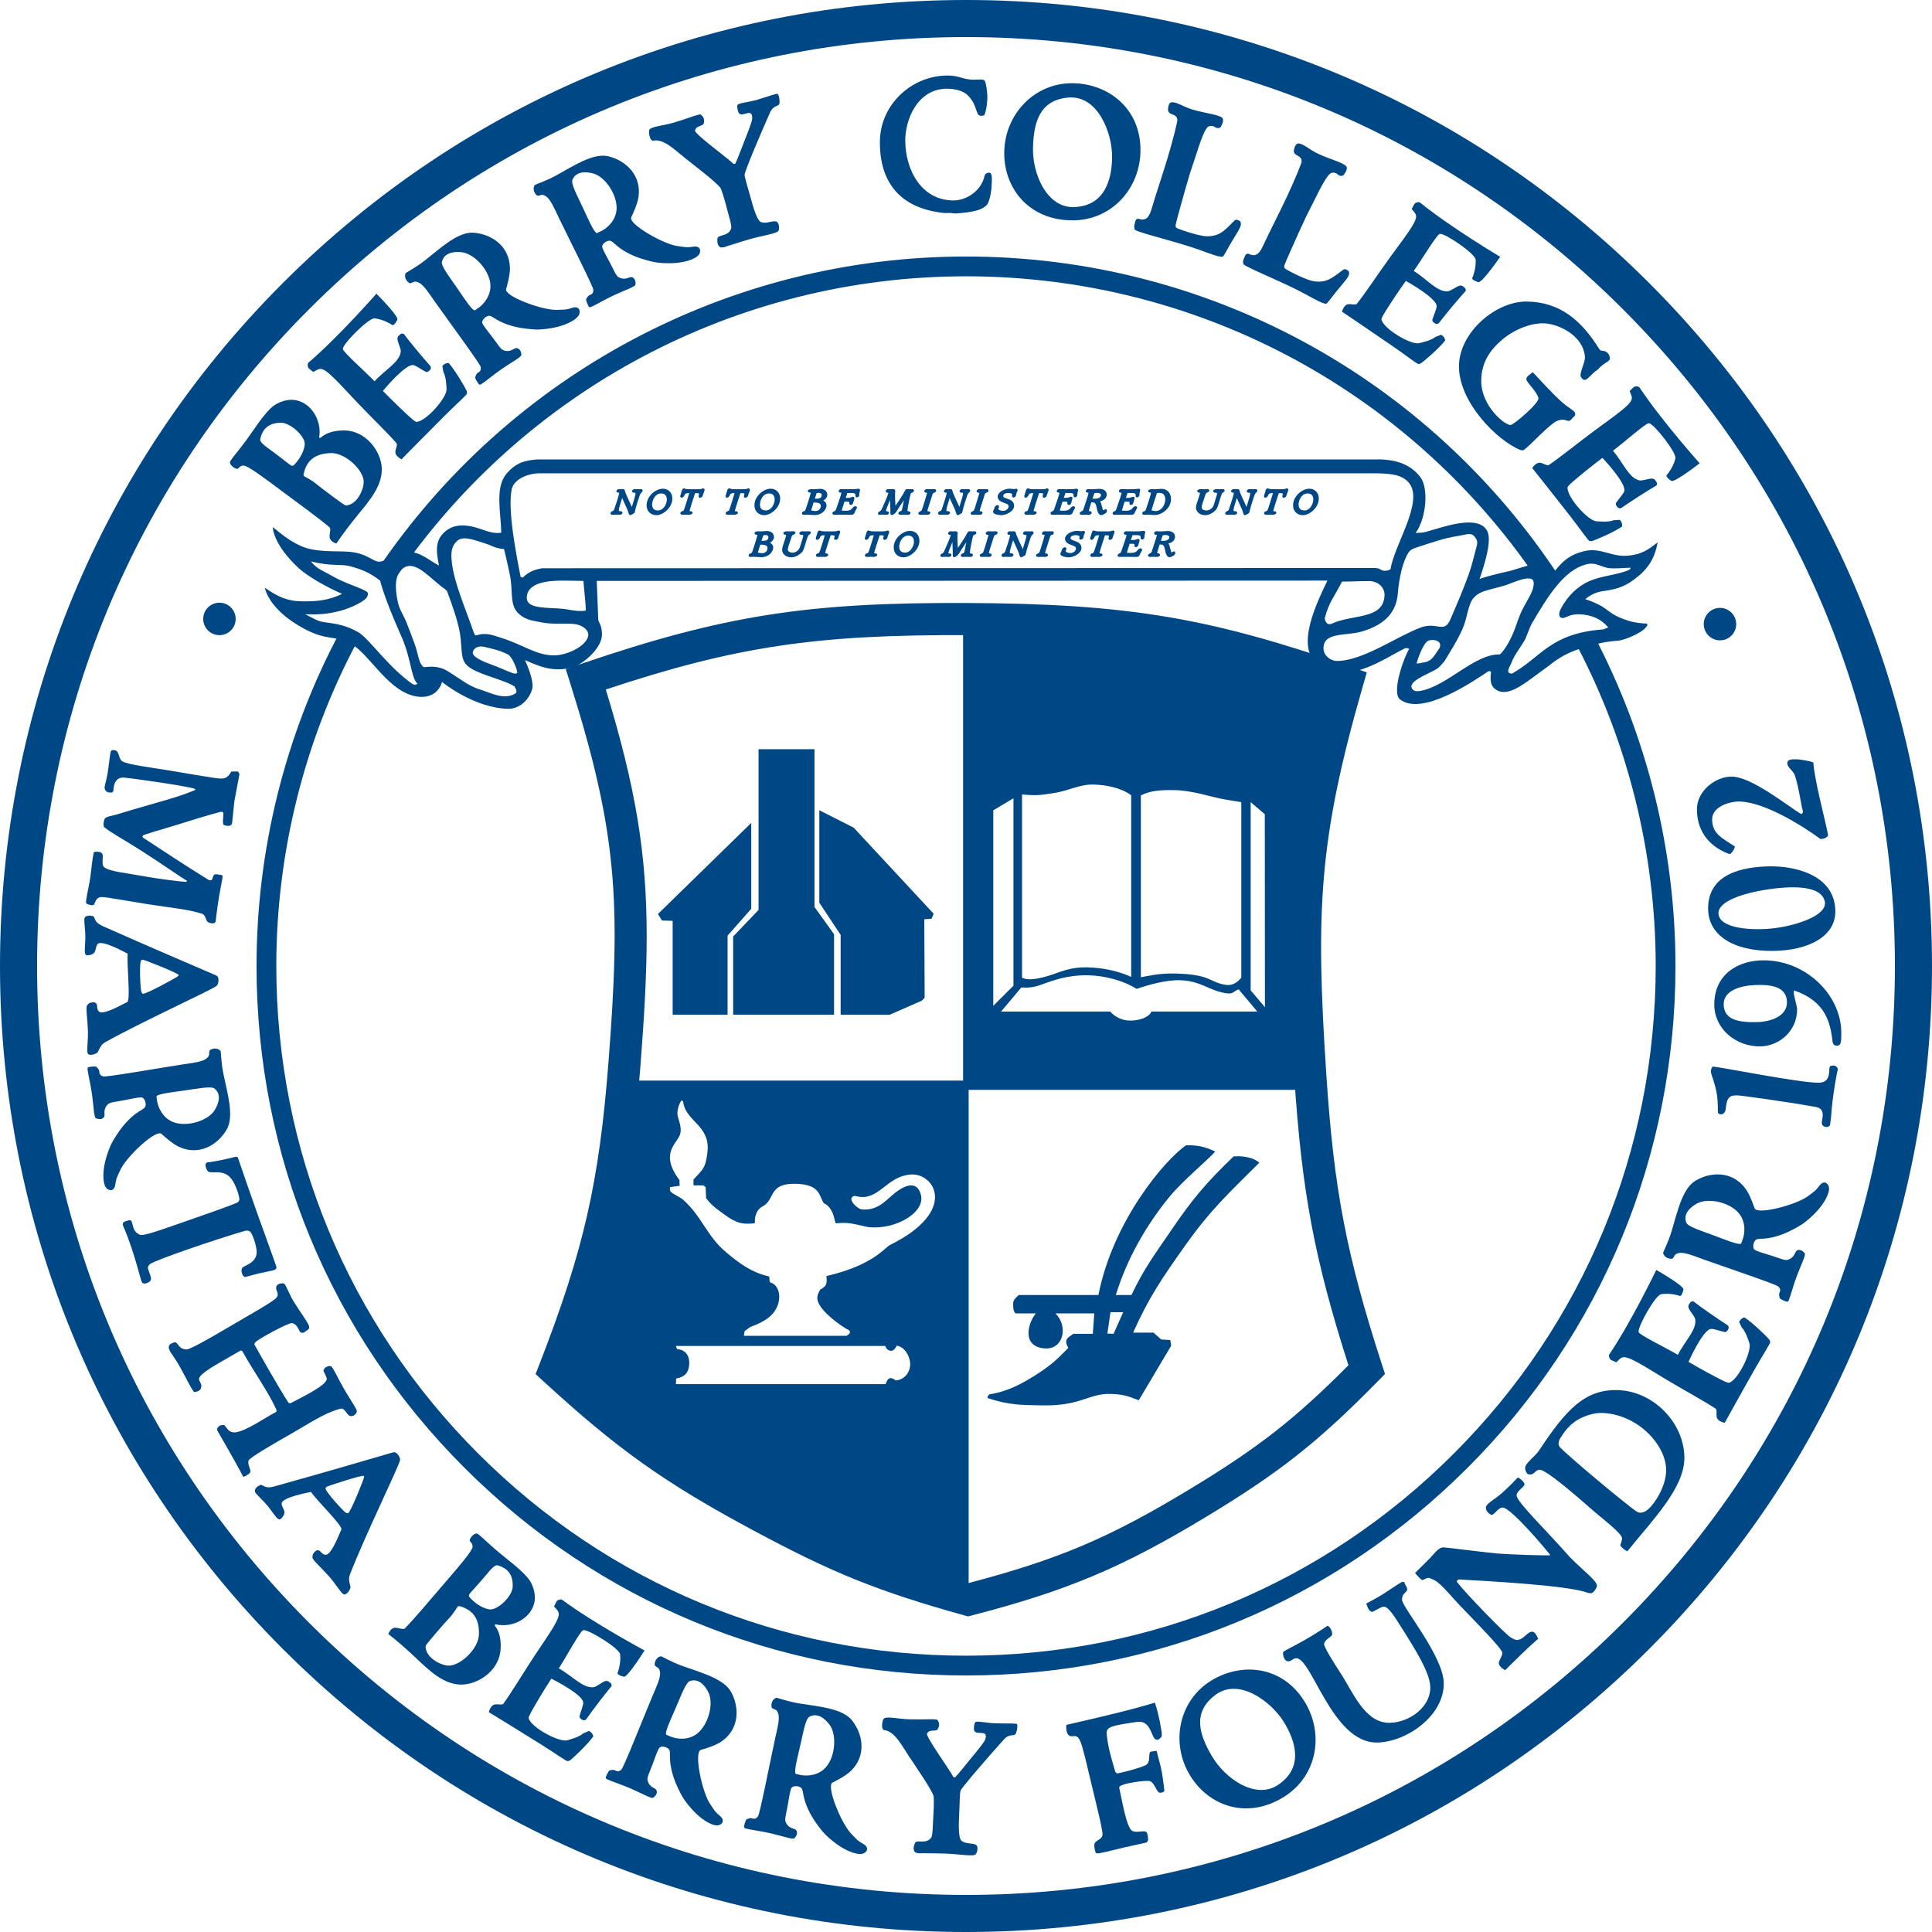 <?xml version="1.0" ?>
<svg xmlns="http://www.w3.org/2000/svg" viewBox="0 0 360 360" enable-background="new 0 0 360 360" xml:space="preserve">
	<g id="outer_circle">
		<g>
			<path fill="#004785" d="M52.72,52.72C18.723,86.718,0,131.919,0,180c0,48.08,18.723,93.282,52.72,127.279    C86.717,341.277,131.919,360,180,360s93.283-18.723,127.28-52.721C341.277,273.282,360,228.08,360,180    s-18.723-93.282-52.72-127.28C273.283,18.723,228.081,0,180,0S86.717,18.723,52.72,52.72z M57.606,302.395    C24.914,269.702,6.909,226.235,6.909,180c0-46.235,18.004-89.702,50.697-122.394C90.298,24.914,133.765,6.909,180,6.909    s89.702,18.005,122.394,50.697C335.086,90.298,353.09,133.765,353.09,180c0,46.234-18.004,89.702-50.696,122.395    c-32.692,32.691-76.159,50.696-122.394,50.696S90.298,335.086,57.606,302.395z"/>
		</g>
	</g>
	<g id="inside_of_ribbon">
		<path fill-rule="evenodd" clip-rule="evenodd" fill="#004785" d="M306.903,116.203c-2.167-0.1-3.43-0.398-5.412-1.278   c-1.521-0.676-2.12-1.539-3.616-2.269c-0.941-0.459-1.493-0.684-2.487-1.014c1.151-0.921,2.13-1.324,3.34-1.497   c2.428-0.347,3.915-0.769,5.872-2.245c2.516-1.896,3.681-3.751,4.297-6.841c-1.828,1.382-2.857,2.177-5.333,2.465   c-3.294,0.383-5.239-1.612-8.464-0.806c-2.52,0.63-3.883,1.743-5.47,3.8c0,0.058-0.282-1.284-1.347-1.543   c-1.836-0.446-5.851,1.198-7.002,1.428c-2.208,0.471-5.152,1.25-5.586,1.497c2.188-6.392,1.958-8.407,1.152-9.386   c-2.087-2.534-8.119-0.23-11.171,0.599c-0.719,0.195-1.159,0.121-1.899,0.207c2.015-2.764,2.476-8.406,0.841-10.479   c-2.253-2.856-5.586-3.34-8.752-3.225H100.081c-2.453,0.173-4.052,0.707-5.712,2.672c-2.188,2.591-1.025,7.231-0.967,10.974   c-2.015,0.288-3.335-0.709-5.47-1.151c-1.67-0.345-3.369-0.368-4.871,0.841c-1.99,1.601-1.843,3.546-1.267,6.425   c-2.073-1.094-3.363-2.492-5.838-2.602c-2.591-0.115-3.302,1.628-5.125,1.877c-1.267,0.173-2.246-1.532-5.7-1.831   c-2.42-0.21-6.219,0.184-9.04-1.071c-2.25-1.001-3.743-2.315-5.24-3.524c-0.045-0.036-0.058,3.178,4.894,7.715   c1.448,1.327,4.837,3.34,8.004,4.722c-2.573,1.247-4.779,1.393-7.198,1.393c-2.977,0-4.759-0.837-7.197-2.545   c0,0,0.55,3.971,7.197,7.578c4.606,2.499,5.841,1.107,9.04,2.994c3.455,2.038,6.953,9.117,12.322,9.73   c3.224,0.369,4.272-1.935,4.445-2.741c0,0,6.034,4.923,12.368,4.998c1.958,0.023,3.814-1.504,4.434-3.674   c0.461-1.612-1.335-5.343-1.335-5.401c2.13,0.921,5.021,2.407,8.821,1.371c1.9-0.518,5.643-3.627,5.527-6.276   c-0.043-1.001-0.22-1.591-0.691-2.476l-0.288-7.37l136.15-0.058c-2.648,5.47-6.312,13.531-0.784,16.41   c5.149,2.682,11.574-2.015,15.259-3.8c0.291-0.134,0.533,0.117,0.771,0.058c-1.382,2.533-3.189,8.291-1.75,9.443   c4.038,3.23,13.53-3.225,16.514-5.229c0-0.011,0.493-0.024,0.472,0.162c-0.173,1.554-0.176,2.845,1.382,3.512   c2.382,1.021,5.593-1.997,9.417-4.7c2.041-1.691,4.169-2.743,6.475-3.361c2.451-0.658,3.29-1.053,6.392-1.301   c1.439-0.115,4.721-1.635,5.239-2.557C307.033,116.653,306.96,116.191,306.903,116.203z M76.819,127.419   c-4.433-3.052-8.118-8.533-10.076-9.627c-2.184-1.22-3.857-1.543-6.161-1.831c-1.56-0.195-2.305-0.862-3.743-1.497   c2.361,0.058,4.077,0.014,6.564-0.645c2.13-0.564,4.836-1.889,5.067-2.752c0.069-0.26,0.182-0.492,0-0.691   c-0.633-0.691-4.173-1.622-6.622-3.075c-1.592-0.944-2.706-1.186-3.915-2.683c3.973,0.979,5.47,0.403,7.312,0.898   c2.332,0.626,3.685,1.232,5.585,2.671c0,0,0.633,2.879,3.743,9.903c2.13,4.549,1.9,8.003,3.224,9.328   C77.395,127.649,77.134,127.636,76.819,127.419z M96.051,129.204c-2.073,1.324-4.491-0.069-6.622-0.726   c-2.203-0.679-3.708-2.02-6.104-3.478c-1.324-0.806-2.764-0.864-4.203-0.691c-0.241,0.029-0.363-0.159-0.518-0.346   c-0.576-0.691-0.767-2.363-1.301-3.857c-0.583-1.629-0.936-2.54-1.578-4.146c-0.605-1.514-1.274-2.262-1.612-3.857   c-0.481-2.267-0.763-5.275,1.267-6.392c2.303-1.267,5.066,2.418,7.538,4.061c0.082,0.14,0.352,0.279,0.407,0.431   c1.037,2.821,2.303,6.334,2.522,8.867c0.243,2.813,0.153,3.686,0.979,4.699c1.474,1.808,6.979,2.764,9.051,4.146   C96.223,128.456,96.376,128.996,96.051,129.204z M96.051,125.519c-0.403,0.115-2.476-0.967-4.319-1.624   c-1.608-0.573-3.857-1.486-3.627-2.407c0.214-0.858,1.205-1.172,2.073-0.967c1.9,0.449,2.789,0.624,4.376,1.37   c0.979,0.461,1.842,3.052,1.842,3.397C96.396,125.451,96.207,125.475,96.051,125.519z M109.559,118.667   c-0.553,1.9-4.065,3.455-6.311,3.455c-3.282,0-5.758-1.958-9.616-3.19c-1.805-0.577-3.052-1.128-4.836-0.553   c-0.244,0.079-0.388-0.161-0.472-0.403c-1.728-4.952-3.699-9.375-4.134-13.186c-0.23-2.015,0-3.144,1.037-4.042   c1.184-1.026,3.454-0.006,5.527,0.633c0.735,0.227,1.097,0.512,1.842,0.703c0.508,0.129,0.803,0.181,1.325,0.23   c0.457,1.879,0.697,2.944,1.094,4.836c0.553,2.639,0,5.297,1.267,6.794c1.339,1.583,2.859,1.677,4.895,2.073   c2.073,0.403,4.836,0,6.333,0.346C108.716,116.643,109.89,117.528,109.559,118.667z M98.158,111.413   c0-2.822,3.809-3.225,6.63-3.225c1.526,0,2.404,0.043,3.93,0.058c0,0.59,0.432,3.958,0.432,5.527   c-0.95,0.173-1.979,0.053-3.196-0.172c-1.555-0.288-2.519-0.216-4.146-0.346C100.268,113.14,98.158,112.953,98.158,111.413z    M101.002,105.885c-1.9,0.346-2.787,0.944-3.593,1.75l-0.393-0.135c-0.986-4.919-2.402-12.584-1.681-16.263   c0.369-1.877,2.834-2.967,4.975-3.041h156.383c2.476,0.069,4.725,0.218,5.987,1.969c2.534,3.512-2.937,11.516-3.569,15.892   c-0.296,0.189-0.502,0.259-0.853,0.288c-0.543,0.045-0.795-0.059-1.336-0.415l-0.632-0.092L101.002,105.885z M250.062,108.372   c1.784,0,3.271-0.092,5.055-0.092c1.555,0,2.914,1.072,2.868,2.625c-0.139,4.595-5.954,3.512-9.812,5.297   c-0.902,0.417-1.268-0.472-1.325-0.991C247.597,112.219,248.679,111.136,250.062,108.372z M249.094,123.158   c-1.209,0-2.433-1.037-2.477-2.245c-0.114-3.225,4.158-2.367,7.129-3.236c4.722-1.382,6.46-3.961,6.714-7.07   c0.23-2.828,0.883-5.902,1.98-7.624c0.499-0.783,1.336-0.852,1.938-1.119c2.68-0.828,4.522-1.564,7.459-2.025   c1.423-0.223,2.294-0.708,2.994,0.23c0.436,0.583,0.546,0.898,0.288,1.843c-0.47,1.721-0.833,3.417-1.452,5.137   c-0.975,2.71-2.127,5.388-3.431,8.417c-1.144,2.658-2.487,0.323-5.539,1.474C260.165,118.651,253.93,123.158,249.094,123.158z    M267.692,121.546c-0.697,1.094-1.267,1.819-2.706,1.935c0,0-0.634,0.196-1.037,0.138c0,0,0.979-3.455,2.131-4.203   c0.39-0.253,1.965-0.304,2.234,0.553C268.512,120.599,268.047,120.988,267.692,121.546z M279.473,121.949   c-4.664-0.173-9.823,5.931-14.833,6.794c-0.566,0.098-1.052,0.072-1.324-0.196c-1.439-1.417,2.36-2.741,4.203-3.777   c0.789-0.444,1.202-1.108,1.67-1.612c1.785-2.937,3.384-5.528,3.915-7.658c0.634-2.534,0.922-3.512,1.523-4.114   c1.165-1.399,3.211-1.48,5.904-2.334c1.181-0.375,4.837-2.159,5.211-0.72c0.118,0.454-0.018,0.936-0.086,1.267   c-0.23,1.123-1.615,3.04-2.361,4.808c-0.486,1.153-0.821,2.351-1.296,3.457C281.224,119.672,280.309,121.234,279.473,121.949z    M298.669,117.286c-9.847,0.749-11.401,5.124-16.929,8.233c-1.382,0-0.349-1.352-0.058-2.13c0.519-1.382,1.523-2.57,2.419-4.088   c0.233-0.396,0.982-2.504,1.267-2.994c3.109-5.355,6.062-9.998,10.076-11.113c2.072-0.576,2.734,0.547,4.606,0.691   c0.69,0.053,1.203,0,1.728,0c0.547,0,1.244-0.092,2.038-0.092c0,0,0.063,0.251-0.297,0.421c-2.381,1.004-5.128,1.018-7.641,2.195   c-1.808,0.847-3.724,2.514-5.067,5.076c-0.254,0.483-0.479,1.372,0.084,1.613c0.806,0.345,1.382-0.921,4.146-0.576   c1.092,0.137,2.994,0.461,4.664,2.418C299.391,116.94,298.968,117.27,298.669,117.286z"/>
	</g>
	<g id="shield_outline">
		<path fill="#004785" d="M108.191,123.73l-2.769,0.942l0.878,2.791c8.742,27.783,9.393,40.624,7.091,70.354   c-1.741,22.505-4.623,35.137-12.849,56.317l-0.74,1.906l1.507,1.383c13.796,12.666,22.57,18.896,39.117,27.777   c14.681,7.877,23.468,11.417,39.175,15.78l0.776,0.216l0.779-0.202c17.789-4.625,27.975-8.914,43.595-18.357   c13.721-8.295,20.909-13.975,32.051-25.321l1.271-1.295l-0.56-1.726c-6.618-20.44-8.943-32.544-10.365-53.962   c-2.037-30.749-1.398-43.971,6.75-72.321l0.781-2.72l-2.672-0.934c-26.552-9.277-41.953-11.856-71.646-11.998   C150.35,112.218,134.836,114.662,108.191,123.73z M180.333,118.35c27.887,0.133,42.843,2.489,67.035,10.75   c-5.292,18.906-7.2,31.311-7.2,47.246c0,7.12,0.38,14.949,1.005,24.384c1.418,21.369,3.725,33.732,10.088,53.669   c-10.021,10.08-16.921,15.442-29.609,23.113c-14.997,9.067-24.378,13.054-41.226,17.479c-14.717-4.125-23.192-7.568-37.169-15.068   c-15.418-8.274-23.883-14.191-36.397-25.546c7.809-20.444,10.784-33.887,12.502-56.099c0.71-9.167,1.138-16.835,1.138-23.872   c0-15.325-2.04-27.665-7.619-45.929C137.109,120.432,152.175,118.215,180.333,118.35z"/>
	</g>
	<g id="shield_text">
		<g>
			<path fill-rule="evenodd" clip-rule="evenodd" fill="#004785" d="M119.715,91.542c-0.003,0.03-0.021,0.044-0.031,0.068    c0,0.002-0.004,0.014-0.004,0.014L119.715,91.542z"/>
			<path fill-rule="evenodd" clip-rule="evenodd" fill="#004785" d="M119.408,91.136l-0.104,0.006l-0.461,0.018l-0.51-0.018    l-0.108-0.006c-0.116,0-0.206,0.05-0.28,0.129c-0.124,0.051-0.17,0.153-0.17,0.245c0,0.011,0.001,0.021,0.002,0.031    c0.028,0.271,0.274,0.271,0.471,0.271c0.159,0,0.165,0.052,0.17,0.106c0.001,0.01,0.001,0.021,0.001,0.033    c0,0.294-0.292,1.231-0.507,1.922c0,0-0.087,0.295-0.174,0.591c-0.599-1.266-1.168-2.551-1.219-2.72l-0.061-0.231    c-0.045-0.186-0.092-0.378-0.407-0.378l-0.372,0.024l-0.29-0.017l-0.072-0.007c-0.145,0-0.237,0.044-0.33,0.156    c-0.026,0.012-0.127,0.085-0.127,0.219c0,0.009,0,0.019,0.001,0.029c0.012,0.118,0.099,0.254,0.304,0.254    c0.166,0,0.205,0.028,0.208,0.03c0.001,0.004,0.006,0.029,0.006,0.029c-0.003,0.256-0.674,2.382-0.918,3.032    c-0.108,0.29-0.248,0.33-0.36,0.363c-0.074,0.021-0.204,0.066-0.25,0.206c0.005-0.006,0.006-0.014,0.009-0.021l-0.018,0.034    c-0.039,0.05-0.08,0.1-0.08,0.162c0,0.011,0,0.022,0.002,0.034c0.027,0.261,0.284,0.261,0.38,0.261l0.627-0.024l0.507,0.017    l0.167,0.007c0.143,0,0.304-0.02,0.417-0.169c-0.021,0.019-0.016,0.016-0.016,0.016l0.123-0.075l0.013-0.182    c-0.024-0.244-0.256-0.255-0.501-0.268c-0.038-0.002-0.166-0.016-0.174-0.1c-0.001-0.015-0.002-0.031-0.002-0.049    c0-0.293,0.208-0.958,0.426-1.661c0,0,0.096-0.317,0.191-0.634c0.253,0.553,0.635,1.386,0.635,1.386l0.368,0.818    c0,0.001,0.178,0.531,0.178,0.531c0.059,0.225,0.121,0.458,0.356,0.458l0.366-0.164l0.292-0.176    c0.123-0.064,0.146-0.171,0.182-0.332c0.06-0.272,0.218-0.995,0.889-2.976c0.152-0.447,0.29-0.531,0.355-0.571    c0.04-0.024,0.103-0.081,0.14-0.167c0.008-0.023,0.07-0.208,0.07-0.208C119.747,91.34,119.703,91.136,119.408,91.136z"/>
			<path fill-rule="evenodd" clip-rule="evenodd" fill="#004785" d="M131.018,90.998l-0.168,0.043    c-0.082,0.036-0.273,0.119-0.909,0.119h-1.384c-0.34,0-0.769-0.017-0.881-0.097l-0.209-0.071c-0.204,0-0.375,0.181-0.417,0.44    c0,0.001-0.238,0.779-0.238,0.779l-0.068,0.267c0.013,0.128,0.123,0.267,0.277,0.267l0.18-0.064l0.036-0.021    c0.01-0.003,0.253-0.241,0.253-0.241c0.086-0.327,0.241-0.532,0.735-0.532c0,0,0.106,0,0.205,0    c-0.337,1.148-0.904,3.053-1.069,3.267c-0.112,0.09-0.197,0.103-0.259,0.112l-0.016,0.002l-0.039,0.008    c-0.126,0.038-0.275,0.214-0.275,0.361c0,0.007,0,0.015,0.001,0.021c0.01,0.099,0.077,0.267,0.416,0.267l0.223-0.008l0.515-0.016    l0.427,0.017l0.136,0.007l0.401-0.13c0.132-0.06,0.16-0.17,0.16-0.247c0-0.013-0.001-0.024-0.002-0.034    c-0.025-0.242-0.28-0.242-0.364-0.242c-0.031,0-0.188-0.004-0.195-0.076c0.023-0.187,0.658-2.241,1.029-3.31    c0.087,0,0.175,0,0.175,0c0.259,0,0.57,0.022,0.582,0.13c-0.001,0-0.074,0.302-0.074,0.302l-0.034,0.184    c0.015,0.14,0.141,0.254,0.283,0.254l0.248-0.105c0.176-0.062,0.204-0.153,0.357-0.66c0-0.002,0.164-0.433,0.164-0.433    l0.078-0.293C131.275,91.08,131.142,90.998,131.018,90.998z"/>
			<path fill-rule="evenodd" clip-rule="evenodd" fill="#004785" d="M123.521,91.063c-0.754,0-1.606,0.426-2.224,1.112    c-0.595,0.661-0.878,1.453-0.796,2.231c0.1,0.95,0.828,1.588,1.813,1.588c0.693,0,1.537-0.438,2.147-1.116    c0.532-0.591,0.816-1.284,0.816-1.977c0-0.087-0.004-0.175-0.014-0.263C125.167,91.712,124.45,91.063,123.521,91.063z     M123.647,94.617c-0.204,0.227-0.545,0.497-1.011,0.497c-0.704,0-1.048-0.295-1.118-0.959c-0.047-0.457,0.145-1.212,0.595-1.712    c0.297-0.33,0.658-0.498,1.071-0.498c0.647,0,0.996,0.318,1.064,0.972C124.304,93.453,124.052,94.168,123.647,94.617z"/>
			<path fill-rule="evenodd" clip-rule="evenodd" fill="#004785" d="M150.751,98.991l-0.165,0.007l-0.51,0.017l-0.519-0.018    l-0.169-0.006l-0.299,0.132c-0.099,0.063-0.147,0.16-0.135,0.278c0.027,0.267,0.296,0.267,0.512,0.267    c0.194,0,0.2,0.058,0.207,0.125c0.015,0.142-0.165,0.714-0.559,1.967l-0.061,0.193c-0.225,0.709-0.926,1.029-1.351,1.029    c-0.42,0-0.862-0.17-0.902-0.551c-0.027-0.263,0.191-0.903,0.719-2.449c0.097-0.281,0.23-0.314,0.337-0.341l0.233-0.148    c-0.026,0.033-0.016,0.026-0.016,0.026c0.106-0.074,0.155-0.167,0.143-0.278c-0.013-0.114-0.085-0.249-0.358-0.249l-0.176,0.007    l-0.569,0.017c-0.004,0-0.505-0.017-0.505-0.017l-0.141-0.007l-0.347,0.132c-0.114,0.048-0.139,0.152-0.139,0.226    c0,0.012,0,0.024,0.001,0.034c0.016,0.147,0.113,0.231,0.289,0.252l0.121,0.02c0,0,0.065,0.022,0.076,0.025    c0.001,0.008,0.004,0.022,0.004,0.022c0.001,0.008,0.001,0.017,0.001,0.026c0,0.207-0.188,0.757-0.34,1.202    c-0.206,0.602-0.4,1.173-0.4,1.521c0,0.028,0.001,0.055,0.004,0.08c0.081,0.776,0.787,1.318,1.716,1.318    c0.825,0,1.6-0.54,2.013-1.002c0.257-0.29,0.451-0.958,0.656-1.666c0.164-0.565,0.389-1.34,0.57-1.487l0.087-0.051l0.202-0.172    c-0.025,0.033-0.017,0.026-0.017,0.026c0.034-0.028,0.14-0.113,0.124-0.258C151.085,99.198,151.048,98.991,150.751,98.991z"/>
			<path fill-rule="evenodd" clip-rule="evenodd" fill="#004785" d="M156.276,98.852l-0.167,0.043    c-0.082,0.036-0.273,0.12-0.909,0.12h-1.384c-0.34,0-0.769-0.017-0.881-0.097l-0.21-0.072c-0.203,0-0.374,0.181-0.416,0.44    c0,0.002-0.238,0.779-0.238,0.779l-0.068,0.267c0.013,0.128,0.123,0.267,0.277,0.267l0.18-0.064l0.035-0.021    c0.01-0.004,0.253-0.243,0.253-0.243c0.086-0.326,0.241-0.531,0.735-0.531c0,0,0.106,0,0.205,0    c-0.353,1.2-0.904,3.052-1.069,3.267c-0.112,0.089-0.197,0.102-0.259,0.111l-0.017,0.002l-0.04,0.009    c-0.126,0.038-0.273,0.215-0.273,0.361c0,0.007,0,0.014,0.001,0.021c0.01,0.1,0.078,0.267,0.415,0.267l0.224-0.008l0.515-0.016    l0.427,0.017l0.136,0.007l0.402-0.13c0.131-0.059,0.159-0.169,0.159-0.247c0-0.012,0-0.023-0.002-0.034    c-0.022-0.242-0.279-0.242-0.364-0.242c-0.031,0-0.188-0.003-0.195-0.076c0.023-0.187,0.658-2.241,1.029-3.31    c0.087,0,0.175,0,0.175,0c0.259,0,0.57,0.022,0.582,0.13c-0.001,0-0.074,0.301-0.074,0.301l-0.034,0.187    c0.014,0.139,0.141,0.253,0.282,0.253l0.248-0.106c0.176-0.061,0.204-0.152,0.357-0.66c0-0.002,0.164-0.432,0.164-0.432    l0.077-0.294C156.535,98.935,156.401,98.852,156.276,98.852z"/>
			<path fill-rule="evenodd" clip-rule="evenodd" fill="#004785" d="M165.415,98.852l-0.168,0.043    c-0.082,0.036-0.273,0.12-0.909,0.12h-1.384c-0.34,0-0.769-0.017-0.881-0.097l-0.209-0.072c-0.204,0-0.375,0.181-0.416,0.44    c0,0.001-0.238,0.779-0.238,0.779l-0.069,0.267c0.013,0.128,0.123,0.267,0.277,0.267l0.18-0.064l0.035-0.021    c0.01-0.004,0.253-0.243,0.253-0.243c0.086-0.326,0.241-0.531,0.736-0.531c0,0,0.106,0,0.204,0    c-0.353,1.2-0.904,3.052-1.069,3.267c-0.112,0.089-0.197,0.102-0.259,0.111l-0.017,0.002l-0.04,0.009    c-0.126,0.038-0.273,0.214-0.273,0.361c0,0.008,0,0.016,0.001,0.023c0.009,0.097,0.076,0.265,0.415,0.265l0.223-0.008l0.515-0.016    l0.427,0.017l0.136,0.007l0.401-0.13c0.132-0.059,0.159-0.169,0.159-0.247c0-0.012,0-0.023-0.001-0.034    c-0.024-0.242-0.28-0.242-0.364-0.242c-0.031,0-0.188-0.003-0.195-0.076c0.023-0.187,0.658-2.241,1.029-3.31    c0.088,0,0.175,0,0.175,0c0.259,0,0.57,0.022,0.581,0.13c-0.001,0-0.074,0.301-0.074,0.301l-0.034,0.187    c0.014,0.139,0.141,0.253,0.282,0.253l0.249-0.106c0.175-0.061,0.203-0.152,0.357-0.66c0-0.002,0.164-0.432,0.164-0.432    l0.077-0.294C165.672,98.935,165.539,98.852,165.415,98.852z"/>
			<path fill-rule="evenodd" clip-rule="evenodd" fill="#004785" d="M181.589,98.991l-0.128,0.008l-0.306,0.016L180.812,99    l-0.186-0.009c-0.222,0-0.287,0.127-0.396,0.337c-0.151,0.291-0.538,1.031-1.75,2.773c-0.057-0.947-0.077-1.57-0.077-1.961    c0-0.442,0.022-0.611,0.033-0.695l0.006-0.146c-0.02-0.193-0.153-0.308-0.357-0.308l-0.144,0.007l-0.4,0.017l-0.343-0.018    l-0.082-0.006c-0.141,0-0.263,0.066-0.334,0.182l0.037-0.044c-0.122,0.08-0.151,0.177-0.151,0.253c0,0.011,0,0.021,0.001,0.031    c0.011,0.096,0.073,0.254,0.373,0.254c0,0,0.092,0.012,0.099,0.013c0.002,0.008,0.013,0.057,0.013,0.057    c-0.016,0.228-0.748,1.955-1.214,2.956c-0.178,0.376-0.318,0.419-0.402,0.444l-0.191,0.109c-0.011,0.012-0.132,0.302-0.132,0.302    c0.022,0.23,0.246,0.23,0.425,0.23l0.312-0.015l0.155-0.009l0.57,0.024c0.23,0,0.397,0,0.501-0.17l-0.053,0.058    c0.124-0.078,0.148-0.178,0.148-0.246c0-0.011,0-0.021-0.001-0.03c-0.012-0.12-0.091-0.266-0.395-0.266    c-0.152,0-0.157-0.042-0.16-0.07c0-0.002,0-0.005,0-0.007c0-0.224,0.419-1.237,0.75-2.018c0.059,1.317,0.069,1.977,0.069,2.268    c0,0.053,0,0.094,0,0.127l0.002,0.128c0.023,0.219,0.177,0.297,0.301,0.297l0.373-0.205l0.215-0.169    c-0.001,0,0.266-0.324,0.266-0.324c0.16-0.278,0.506-0.875,1.371-2.118c-0.109,0.533-0.348,1.695-0.348,1.695    c-0.073,0.302-0.111,0.316-0.328,0.394l-0.112,0.041c-0.119,0.046-0.244,0.203-0.244,0.347c0,0.008,0,0.016,0.001,0.024    c0.024,0.242,0.282,0.242,0.509,0.242l0.62-0.024l0.563,0.024c0.202,0,0.349,0,0.465-0.148c0.022-0.021,0.092-0.089,0.092-0.203    c0-0.008,0-0.017-0.001-0.026c-0.012-0.114-0.082-0.248-0.345-0.269c-0.027-0.003-0.029-0.003-0.029-0.003    c-0.004,0-0.15-0.038-0.162-0.041c-0.002-0.012-0.021-0.105-0.021-0.105c0-0.008-0.001-0.018-0.001-0.028    c0-0.414,0.497-2.882,0.603-3.115c0.044-0.098,0.097-0.153,0.268-0.189c0.175-0.036,0.333-0.217,0.333-0.375    c0-0.007,0-0.014-0.001-0.021C181.914,99.13,181.817,98.991,181.589,98.991z M181.483,99.208L181.483,99.208    c0.008-0.003,0.02-0.008,0.02-0.008C181.494,99.201,181.491,99.206,181.483,99.208z"/>
			<path fill-rule="evenodd" clip-rule="evenodd" fill="#004785" d="M185.469,98.991l-0.317,0.011l-0.358,0.013l-0.501-0.024    c-0.171,0-0.33,0.006-0.437,0.117l-0.007,0.003c-0.145,0.074-0.173,0.185-0.173,0.259c0,0.011,0.001,0.021,0.002,0.031    c0.006,0.06,0.047,0.254,0.31,0.254c0.156,0,0.194,0.032,0.196,0.033c0,0.002,0.004,0.02,0.004,0.02    c0,0.048-0.063,0.259-0.159,0.577l-0.214,0.716c-0.396,1.358-0.597,1.946-0.693,2.028c0.001-0.001-0.218,0.109-0.218,0.109    c-0.052,0.014-0.132,0.057-0.196,0.129c-0.112,0.068-0.143,0.169-0.143,0.227c0,0.011,0.001,0.021,0.002,0.027    c0.024,0.255,0.259,0.255,0.531,0.255l0.344-0.016l0.159-0.008l0.102,0.006l0.447,0.018c0.244,0,0.384-0.01,0.474-0.106l0.001,0    c0.131-0.075,0.163-0.176,0.163-0.258c0-0.012,0-0.022-0.002-0.033c-0.026-0.255-0.305-0.255-0.455-0.255    c-0.035,0-0.065-0.022-0.072-0.032c0-0.004,0-0.008,0-0.012c0-0.159,0.139-0.596,0.484-1.675l0.431-1.352    c0.107-0.342,0.234-0.368,0.346-0.392c0.064-0.013,0.185-0.044,0.254-0.152c0.106-0.084,0.117-0.193,0.111-0.253    C185.857,98.991,185.604,98.991,185.469,98.991z"/>
			<path fill-rule="evenodd" clip-rule="evenodd" fill="#004785" d="M192.561,99.396c-0.003,0.03-0.021,0.044-0.03,0.067    c0,0.001-0.005,0.013-0.005,0.013L192.561,99.396z"/>
			<path fill-rule="evenodd" clip-rule="evenodd" fill="#004785" d="M186.687,103.322c0.002-0.007,0.009-0.008,0.011-0.014    c0.006-0.007,0.007-0.016,0.01-0.024L186.687,103.322z"/>
			<path fill-rule="evenodd" clip-rule="evenodd" fill="#004785" d="M192.254,98.991l-0.104,0.006l-0.462,0.018l-0.51-0.018    l-0.108-0.006c-0.116,0-0.206,0.05-0.28,0.128c-0.124,0.052-0.17,0.154-0.17,0.246c0,0.011,0.001,0.021,0.002,0.031    c0.028,0.271,0.273,0.271,0.471,0.271c0.159,0,0.164,0.052,0.17,0.106c0.001,0.01,0.002,0.021,0.002,0.034    c0,0.294-0.292,1.231-0.507,1.923c0,0-0.088,0.295-0.174,0.59c-0.6-1.267-1.169-2.552-1.219-2.72l-0.062-0.232    c-0.045-0.186-0.092-0.377-0.406-0.377l-0.372,0.024l-0.29-0.018l-0.072-0.006c-0.146,0-0.239,0.044-0.331,0.158    c-0.023,0.009-0.126,0.083-0.126,0.218c0,0.009,0,0.019,0.002,0.029c0.012,0.118,0.099,0.254,0.303,0.254    c0.166,0,0.206,0.028,0.208,0.03c0.001,0.004,0.006,0.028,0.006,0.028c-0.003,0.256-0.674,2.382-0.917,3.032    c-0.108,0.29-0.249,0.33-0.361,0.363c-0.073,0.021-0.202,0.066-0.249,0.205c-0.043,0.055-0.09,0.108-0.09,0.176    c0,0.011,0.001,0.022,0.002,0.034c0.03,0.261,0.284,0.261,0.38,0.261l0.628-0.024l0.507,0.017l0.167,0.007    c0.144,0,0.305-0.02,0.417-0.169c-0.021,0.02-0.016,0.017-0.016,0.017l0.123-0.075l0.013-0.182    c-0.023-0.244-0.255-0.255-0.5-0.268c-0.037-0.002-0.165-0.016-0.174-0.1c-0.002-0.015-0.003-0.031-0.003-0.049    c0-0.293,0.208-0.959,0.427-1.661c0,0,0.096-0.317,0.19-0.633c0.251,0.547,0.622,1.358,0.622,1.358l0.381,0.845    c0,0.001,0.177,0.53,0.177,0.53c0.06,0.226,0.121,0.458,0.357,0.458l0.365-0.164l0.293-0.176c0.122-0.064,0.146-0.171,0.181-0.332    c0.06-0.272,0.218-0.994,0.89-2.977c0.151-0.447,0.289-0.531,0.355-0.571c0.04-0.024,0.104-0.081,0.141-0.167    c0.008-0.024,0.069-0.207,0.069-0.207C192.596,99.213,192.558,98.991,192.254,98.991z"/>
			<path fill-rule="evenodd" clip-rule="evenodd" fill="#004785" d="M195.947,98.991l-0.315,0.011l-0.359,0.013l-0.502-0.024    c-0.17,0-0.329,0.006-0.436,0.117l-0.006,0.003c-0.146,0.074-0.174,0.185-0.174,0.259c0,0.011,0.001,0.021,0.002,0.031    c0.006,0.06,0.047,0.254,0.31,0.254c0.156,0,0.194,0.032,0.195,0.033c0.001,0.002,0.005,0.02,0.005,0.02    c0,0.048-0.063,0.259-0.159,0.577l-0.214,0.716c-0.396,1.358-0.597,1.946-0.694,2.028l-0.217,0.109    c-0.052,0.014-0.132,0.057-0.196,0.129c-0.112,0.067-0.143,0.168-0.143,0.227c0,0.012,0.001,0.022,0.001,0.03    c0.025,0.253,0.261,0.253,0.532,0.253l0.344-0.016l0.159-0.008l0.102,0.006l0.447,0.018c0.244,0,0.384-0.01,0.474-0.106l0.001,0    c0.131-0.074,0.163-0.175,0.163-0.257c0-0.012,0-0.024-0.002-0.035c-0.026-0.253-0.306-0.253-0.455-0.253    c-0.034,0-0.063-0.021-0.072-0.032c0-0.004,0-0.008,0-0.013c0-0.158,0.139-0.592,0.48-1.664l0.434-1.362    c0.108-0.342,0.235-0.368,0.347-0.392c0.064-0.013,0.185-0.044,0.254-0.152c0.106-0.085,0.117-0.193,0.111-0.253    C196.335,98.991,196.083,98.991,195.947,98.991z"/>
			<path fill-rule="evenodd" clip-rule="evenodd" fill="#004785" d="M201.871,98.918l-0.172,0.037l-0.129,0.035    c0,0-0.173-0.02-0.173-0.02l-0.683-0.052c-0.748,0-1.539,0.321-1.97,0.799c-0.193,0.215-0.294,0.444-0.294,0.666    c0,0.025,0.001,0.051,0.004,0.076c0.073,0.698,0.707,0.923,1.216,1.104c0.486,0.172,0.785,0.293,0.817,0.597    c0.001,0.018,0.002,0.036,0.002,0.054c0,0.162-0.074,0.335-0.208,0.485c-0.2,0.223-0.501,0.355-0.802,0.355    c-0.524,0-0.88-0.208-0.892-0.316c-0.015-0.132,0.02-0.189,0.058-0.254l0.07-0.245c-0.016-0.15-0.141-0.26-0.297-0.26l-0.18,0.056    l-0.046,0.022c-0.193,0.07-0.301,0.238-0.389,0.603l-0.052,0.101c-0.073,0.134-0.174,0.319-0.154,0.506    c0.056,0.523,1.467,0.585,1.48,0.585c0.725,0,1.59-0.369,2.059-0.877c0.274-0.297,0.405-0.628,0.378-0.958    c-0.066-0.814-0.757-1.051-1.312-1.242c-0.433-0.149-0.699-0.252-0.723-0.476c-0.009-0.077,0.019-0.199,0.12-0.311    c0.11-0.123,0.343-0.27,0.815-0.27c0.329,0,0.721,0.072,0.742,0.274l-0.025,0.123l-0.026,0.177    c0.016,0.153,0.153,0.273,0.312,0.273l0.229-0.095l0.034-0.025c0.154-0.096,0.177-0.194,0.2-0.345l0.021-0.12    c0.058-0.313,0.138-0.441,0.19-0.526l0.082-0.266C202.16,99.028,202.035,98.918,201.871,98.918z"/>
			<path fill-rule="evenodd" clip-rule="evenodd" fill="#004785" d="M207.397,98.852l-0.168,0.043    c-0.082,0.036-0.273,0.12-0.908,0.12h-1.385c-0.34,0-0.769-0.017-0.881-0.097l-0.21-0.072c-0.203,0-0.375,0.182-0.416,0.441    c0,0.001-0.239,0.781-0.239,0.781l-0.068,0.261c0.016,0.132,0.125,0.27,0.278,0.27l0.179-0.064l0.036-0.021    c0.01-0.004,0.254-0.243,0.254-0.243c0.086-0.326,0.241-0.531,0.735-0.531c0,0,0.106,0,0.204,0    c-0.353,1.201-0.904,3.053-1.069,3.267c-0.112,0.089-0.197,0.102-0.259,0.111l-0.017,0.002l-0.04,0.009    c-0.126,0.038-0.273,0.215-0.273,0.361c0,0.008,0,0.016,0.001,0.023c0.009,0.096,0.075,0.265,0.416,0.265l0.223-0.008l0.515-0.016    l0.428,0.017l0.136,0.007l0.401-0.13c0.132-0.059,0.159-0.169,0.159-0.247c0-0.012-0.001-0.023-0.002-0.034    c-0.027-0.242-0.281-0.242-0.364-0.242c-0.031,0-0.188-0.003-0.195-0.076c0.023-0.187,0.659-2.241,1.029-3.31    c0.088,0,0.175,0,0.175,0c0.26,0,0.57,0.022,0.581,0.13l-0.074,0.302l-0.033,0.187c0.013,0.137,0.14,0.253,0.282,0.253    l0.249-0.107c0.175-0.06,0.203-0.152,0.357-0.663c0.001,0,0.163-0.428,0.163-0.428l0.077-0.294    C207.654,98.935,207.521,98.852,207.397,98.852z"/>
			<path fill-rule="evenodd" clip-rule="evenodd" fill="#004785" d="M213.078,100.423c-0.001,0-0.016,0.007-0.018,0.009    c-0.005,0.001-0.004,0.006-0.01,0.008C213.05,100.44,213.071,100.427,213.078,100.423z"/>
			<path fill-rule="evenodd" clip-rule="evenodd" fill="#004785" d="M213.106,98.918l-0.162,0.017    c-0.161,0.026-0.494,0.08-1.773,0.08l-0.832-0.016l-0.333-0.008c-0.197,0-0.395,0.007-0.48,0.14    c-0.085,0.073-0.116,0.154-0.116,0.22c0,0.012,0,0.023,0.002,0.033c0.01,0.118,0.107,0.26,0.345,0.26c0,0,0.137,0.021,0.154,0.024    c0,0.003,0,0.006,0,0.009c0,0.218-0.234,0.925-0.978,3.062c-0.104,0.309-0.234,0.344-0.351,0.375l-0.242,0.154    c-0.06,0.036-0.099,0.111-0.099,0.203c0,0.011,0.001,0.022,0.002,0.033c0.029,0.273,0.289,0.273,0.443,0.273l1.029-0.024    l0.466,0.007l1.461,0.017c0.299,0,0.578-0.026,0.705-0.343c0.142-0.376,0.309-0.632,0.389-0.755l0.088-0.234    c-0.017-0.158-0.142-0.27-0.298-0.27c-0.09,0-0.312,0.067-0.421,0.196l-0.042,0.05c-0.318,0.379-0.511,0.607-1.399,0.607    c-0.425,0-0.608-0.026-0.693-0.046c0.031-0.092,0.081-0.255,0.081-0.255s0.35-1.136,0.432-1.401c0.204,0,0.584,0,0.584,0    c0.214,0,0.325,0.037,0.33,0.11l-0.015,0.254c0.019,0.188,0.156,0.254,0.268,0.254l0.178-0.047    c0.045-0.007,0.212-0.064,0.261-0.292l0.207-0.702l0.052-0.235c-0.017-0.151-0.136-0.26-0.283-0.26l-0.225,0.064    c-0.138,0.061-0.345,0.152-0.722,0.152c0,0-0.2,0-0.397,0c0.109-0.315,0.251-0.727,0.314-0.909c0.225,0,0.784,0,0.784,0    c0.685,0,0.706,0.204,0.723,0.353l0.002,0.224c0.011,0.121,0.104,0.247,0.289,0.247c0,0,0.191-0.09,0.228-0.107    c0.158-0.07,0.187-0.195,0.187-0.423c0-0.044-0.002-0.144-0.002-0.144c0-0.005,0.109-0.49,0.109-0.49l0.04-0.208    C213.381,99.043,213.287,98.918,213.106,98.918z"/>
			<path fill-rule="evenodd" clip-rule="evenodd" fill="#004785" d="M139.742,91.264c-0.02-0.185-0.153-0.267-0.277-0.267    l-0.168,0.042c-0.082,0.036-0.273,0.12-0.909,0.12h-1.384c-0.339,0-0.768-0.017-0.881-0.097l-0.209-0.071    c-0.203,0-0.375,0.181-0.417,0.44c0,0.002-0.238,0.779-0.238,0.779l-0.068,0.267c0.013,0.128,0.123,0.267,0.276,0.267l0.18-0.064    l0.036-0.021c0.009-0.003,0.252-0.241,0.252-0.241c0.086-0.327,0.241-0.532,0.736-0.532c0,0,0.106,0,0.204,0    c-0.337,1.148-0.904,3.053-1.069,3.267c-0.112,0.09-0.197,0.103-0.259,0.112l-0.016,0.002l-0.04,0.008    c-0.126,0.038-0.275,0.214-0.275,0.361c0,0.007,0,0.015,0.001,0.021c0.011,0.1,0.078,0.267,0.416,0.267l0.223-0.008l0.515-0.016    l0.427,0.017l0.136,0.007l0.401-0.13c0.132-0.059,0.159-0.169,0.159-0.246c0-0.013,0-0.024-0.001-0.034    c-0.025-0.242-0.28-0.242-0.364-0.242c-0.031,0-0.188-0.004-0.195-0.077c0.024-0.186,0.659-2.24,1.03-3.309    c0.087,0,0.175,0,0.175,0c0.259,0,0.57,0.022,0.582,0.13c-0.001,0-0.074,0.301-0.074,0.301l-0.034,0.187    c0.014,0.138,0.141,0.252,0.282,0.252l0.249-0.105c0.175-0.062,0.203-0.153,0.357-0.66c0-0.002,0.165-0.433,0.165-0.433    L139.742,91.264z"/>
			<path fill-rule="evenodd" clip-rule="evenodd" fill="#004785" d="M159.968,91.063l-0.162,0.017c-0.16,0.026-0.494,0.08-1.773,0.08    l-0.831-0.016l-0.334-0.008c-0.198,0-0.395,0.007-0.481,0.141c-0.084,0.073-0.116,0.154-0.116,0.22    c0,0.011,0.001,0.022,0.002,0.032c0.005,0.045,0.044,0.26,0.346,0.26c0,0,0.136,0.021,0.154,0.024c0,0.003,0,0.006,0,0.009    c0,0.217-0.234,0.924-0.978,3.062c-0.103,0.309-0.234,0.344-0.35,0.375l-0.243,0.155c-0.06,0.036-0.098,0.11-0.098,0.201    c0,0.012,0.001,0.024,0.002,0.036c0.028,0.272,0.289,0.272,0.444,0.272l1.029-0.024l0.466,0.007l1.46,0.018    c0.299,0,0.578-0.026,0.705-0.343c0.141-0.375,0.308-0.631,0.388-0.754l0.088-0.239c-0.017-0.154-0.142-0.266-0.297-0.266    c-0.09,0-0.313,0.067-0.421,0.197l-0.042,0.05c-0.318,0.378-0.511,0.606-1.399,0.606c-0.425,0-0.608-0.026-0.693-0.047    c0.031-0.091,0.081-0.253,0.081-0.253s0.35-1.137,0.432-1.402c0.204,0,0.584,0,0.584,0c0.214,0,0.325,0.037,0.33,0.11    l-0.015,0.254c0.02,0.188,0.157,0.254,0.269,0.254l0.178-0.047c0.044-0.006,0.212-0.063,0.26-0.292l0.208-0.701l0.051-0.235    c-0.016-0.151-0.135-0.26-0.283-0.26l-0.225,0.065c-0.137,0.06-0.344,0.152-0.721,0.152c0,0-0.201,0-0.397,0    c0.108-0.315,0.25-0.727,0.313-0.91c0.225,0,0.784,0,0.784,0c0.686,0,0.707,0.204,0.723,0.353c0,0,0,0.116,0,0.116l0.001,0.106    c0.013,0.123,0.107,0.248,0.289,0.248c0,0,0.192-0.091,0.228-0.107c0.159-0.07,0.187-0.195,0.187-0.424    c0-0.043-0.001-0.142-0.001-0.142c0-0.005,0.109-0.489,0.109-0.489l0.04-0.211C160.245,91.189,160.151,91.063,159.968,91.063z"/>
			<path fill-rule="evenodd" clip-rule="evenodd" fill="#004785" d="M159.94,92.568c0,0-0.015,0.007-0.018,0.008    c-0.004,0.002-0.004,0.007-0.009,0.008C159.914,92.585,159.933,92.572,159.94,92.568z"/>
			<path fill-rule="evenodd" clip-rule="evenodd" fill="#004785" d="M203.414,95.551c0-0.013-0.001-0.023-0.002-0.032    c-0.031-0.272-0.315-0.272-0.485-0.272c0,0-0.007,0-0.009-0.001c-0.001-0.001-0.019-0.057-0.019-0.057    c0.002-0.159,0.311-1.134,0.427-1.501c0,0,0.015-0.046,0.026-0.083c0.052,0,0.108,0,0.108,0c0.482,0,0.707,0.116,0.85,0.836    c0.183,0.96,0.402,1.556,0.931,1.556l0.434-0.163l0.109-0.07l0.1-0.057c0.131-0.071,0.279-0.153,0.317-0.314    c0.017-0.046,0.073-0.234,0.073-0.234c-0.023-0.202-0.165-0.272-0.278-0.272l-0.239,0.104c-0.058,0.044-0.117,0.088-0.177,0.088    h-0.001c-0.083-0.041-0.179-0.424-0.241-0.677l-0.178-0.643c-0.045-0.142-0.114-0.242-0.191-0.325    c0.405-0.12,0.764-0.288,0.978-0.545c0.177-0.214,0.27-0.465,0.27-0.734c0-0.042-0.003-0.083-0.007-0.125    c-0.061-0.58-0.583-0.939-1.364-0.939l-0.555,0.033l-0.691,0.039l-0.767-0.02l-0.094-0.004c-0.14,0-0.253,0.06-0.312,0.165    c0.034-0.038,0.028-0.035,0.028-0.035c-0.129,0.086-0.146,0.194-0.138,0.271c0.025,0.252,0.277,0.252,0.429,0.252l0.065,0.012    l0.008,0.028c0.018,0.175-0.222,0.903-0.747,2.498l-0.19,0.579c-0.09,0.267-0.193,0.298-0.313,0.334l-0.29,0.199    c-0.063,0.039-0.104,0.125-0.092,0.224c0.025,0.26,0.299,0.26,0.463,0.26l0.448-0.021c0.031-0.003,0.033-0.003,0.033-0.003    l0.12,0.007l0.45,0.018c0.262,0,0.44-0.007,0.555-0.125C203.389,95.733,203.414,95.62,203.414,95.551z M203.833,92.164    c0,0,0.052-0.153,0.092-0.27c0.142-0.031,0.367-0.058,0.514-0.058c0.518,0,0.704,0.24,0.713,0.328    c0.01,0.097,0.005,0.285-0.144,0.45c-0.185,0.204-0.533,0.312-1.009,0.312c-0.211,0-0.34-0.009-0.418-0.02    C203.656,92.701,203.833,92.164,203.833,92.164z"/>
			<path fill-rule="evenodd" clip-rule="evenodd" fill="#004785" d="M206.203,95.389c-0.001,0.001-0.002,0.001-0.002,0.003    c-0.002,0.004-0.008,0.024-0.009,0.025C206.192,95.417,206.2,95.4,206.203,95.389z"/>
			<path fill-rule="evenodd" clip-rule="evenodd" fill="#004785" d="M217.448,94.862c0.487-0.542,0.747-1.193,0.747-1.858    c0-0.089-0.004-0.178-0.014-0.267c-0.107-1.032-0.777-1.648-1.792-1.648l-0.544,0.034l-0.666,0.038l-0.688-0.024l-0.39,0.105    c-0.001,0.001-0.024,0.021-0.024,0.021c-0.036,0.027-0.143,0.108-0.126,0.262c0.023,0.237,0.248,0.252,0.428,0.264    c0.039,0.001,0.093,0.014,0.096,0.041c-0.008,0.155-0.379,1.436-0.965,3.133c-0.092,0.261-0.25,0.295-0.354,0.318    c-0.057,0.012-0.162,0.035-0.215,0.145c0.019-0.029,0.012-0.021,0.012-0.021c-0.033,0.033-0.124,0.123-0.11,0.269    c0.028,0.25,0.262,0.25,0.449,0.25l0.593-0.024l1.26,0.072C215.936,95.971,216.84,95.536,217.448,94.862z M215.579,91.876    c0.113-0.01,0.439-0.039,0.439-0.039c0.652,0,1.033,0.344,1.102,0.996c0.066,0.637-0.171,1.36-0.604,1.841    c-0.226,0.25-0.609,0.548-1.16,0.548c-0.291,0-0.637-0.076-0.793-0.134C214.666,94.708,215.224,92.9,215.579,91.876z"/>
			<path fill-rule="evenodd" clip-rule="evenodd" fill="#004785" d="M166.802,95.622c0,0,0.266-0.324,0.266-0.324    c0.16-0.278,0.507-0.875,1.371-2.118c-0.109,0.531-0.348,1.696-0.348,1.696c-0.073,0.302-0.112,0.316-0.328,0.393l-0.112,0.042    c-0.119,0.046-0.245,0.203-0.245,0.346c0,0.008,0,0.017,0.001,0.025c0.027,0.243,0.283,0.243,0.51,0.243l0.62-0.024l0.563,0.024    c0.202,0,0.348,0,0.465-0.148c0.061-0.059,0.091-0.127,0.091-0.203c0-0.01,0-0.02-0.001-0.03c-0.012-0.11-0.081-0.245-0.344-0.266    c-0.029-0.002-0.03-0.002-0.03-0.002c-0.003-0.001-0.15-0.038-0.162-0.041c-0.002-0.012-0.02-0.105-0.02-0.105    c-0.001-0.008-0.001-0.018-0.001-0.028c0-0.414,0.497-2.882,0.602-3.115c0.044-0.097,0.098-0.153,0.269-0.188    c0.172-0.035,0.333-0.221,0.333-0.377c0-0.008,0-0.015-0.001-0.022c-0.013-0.121-0.109-0.261-0.338-0.261l-0.127,0.008    l-0.306,0.016l-0.343-0.015L169,91.136c-0.222,0-0.288,0.127-0.396,0.337c-0.15,0.291-0.538,1.032-1.75,2.773    c-0.057-0.948-0.076-1.571-0.076-1.961c0-0.442,0.022-0.61,0.033-0.695l0.006-0.146c-0.021-0.193-0.154-0.309-0.357-0.309    l-0.144,0.007l-0.4,0.017l-0.343-0.018l-0.082-0.006c-0.143,0-0.262,0.064-0.334,0.182l0.036-0.043    c-0.121,0.08-0.151,0.177-0.151,0.253c0,0.011,0.001,0.021,0.002,0.031c0.01,0.095,0.072,0.254,0.373,0.254    c0,0,0.091,0.013,0.099,0.013c0.001,0.007,0.013,0.057,0.013,0.057c-0.017,0.229-0.748,1.955-1.215,2.955    c-0.177,0.377-0.318,0.419-0.402,0.444l-0.191,0.109c-0.012,0.013-0.132,0.302-0.132,0.302c0.023,0.23,0.246,0.23,0.425,0.23    l0.312-0.015l0.156-0.009l0.57,0.024c0.231,0,0.397,0,0.502-0.17l-0.053,0.058c0.125-0.077,0.149-0.178,0.149-0.245    c0-0.011-0.001-0.021-0.001-0.03c-0.012-0.121-0.091-0.266-0.395-0.266c-0.153,0-0.157-0.042-0.16-0.07c0-0.002,0-0.005,0-0.007    c0-0.223,0.42-1.238,0.75-2.018c0.059,1.323,0.069,1.984,0.069,2.272c0,0.049,0,0.089,0,0.121l0.002,0.131    c0.023,0.218,0.177,0.296,0.301,0.296l0.373-0.205L166.802,95.622z M169.856,91.352c0.008-0.003,0.019-0.007,0.019-0.007    C169.867,91.346,169.863,91.351,169.856,91.352L169.856,91.352z"/>
			<path fill-rule="evenodd" clip-rule="evenodd" fill="#004785" d="M174.026,91.136l-0.316,0.011l-0.359,0.013l-0.501-0.024    c-0.17,0-0.33,0.006-0.437,0.117l-0.006,0.003c-0.145,0.074-0.173,0.185-0.173,0.259c0,0.011,0,0.022,0.002,0.031    c0.006,0.06,0.047,0.254,0.31,0.254c0.156,0,0.194,0.032,0.195,0.033c0,0.002,0.004,0.02,0.004,0.02    c0,0.047-0.063,0.259-0.16,0.579l-0.213,0.713c-0.395,1.359-0.596,1.946-0.693,2.028l-0.218,0.11    c-0.051,0.014-0.131,0.056-0.195,0.128c-0.113,0.067-0.143,0.168-0.143,0.227c0,0.012,0,0.022,0.001,0.03    c0.025,0.254,0.26,0.254,0.532,0.254l0.344-0.016l0.159-0.009l0.101,0.006l0.448,0.018c0.245,0,0.384-0.01,0.475-0.108v0    c0.131-0.075,0.163-0.176,0.163-0.257c0-0.012-0.001-0.023-0.002-0.034c-0.027-0.254-0.306-0.254-0.456-0.254    c-0.035,0-0.065-0.022-0.072-0.033c0-0.004,0-0.007,0-0.012c0-0.158,0.138-0.59,0.48-1.66l0.435-1.367    c0.108-0.342,0.235-0.368,0.347-0.391c0.064-0.014,0.185-0.045,0.254-0.153c0.105-0.084,0.117-0.192,0.11-0.252    C174.414,91.136,174.162,91.136,174.026,91.136z"/>
			<path fill-rule="evenodd" clip-rule="evenodd" fill="#004785" d="M180.75,91.541c-0.003,0.03-0.021,0.044-0.031,0.068    c0,0.002-0.004,0.015-0.004,0.015L180.75,91.541z"/>
			<path fill-rule="evenodd" clip-rule="evenodd" fill="#004785" d="M176.313,95.916l0.167,0.007c0.135,0,0.304-0.02,0.418-0.17    c-0.021,0.02-0.016,0.017-0.016,0.017l0.123-0.075l0.013-0.182c-0.024-0.244-0.256-0.255-0.501-0.268    c-0.037-0.002-0.165-0.016-0.174-0.1c-0.001-0.015-0.002-0.031-0.002-0.049c0-0.292,0.207-0.957,0.425-1.659    c0,0,0.096-0.319,0.191-0.636c0.253,0.553,0.635,1.386,0.635,1.386l0.368,0.818c0,0.001,0.178,0.531,0.178,0.531    c0.06,0.225,0.121,0.458,0.356,0.458l0.366-0.164l0.292-0.176c0.123-0.064,0.146-0.171,0.182-0.332    c0.06-0.272,0.218-0.995,0.889-2.976c0.151-0.447,0.289-0.531,0.355-0.571c0.04-0.024,0.104-0.081,0.14-0.167    c0.01-0.025,0.071-0.204,0.071-0.204c-0.008-0.066-0.054-0.269-0.347-0.269l-0.104,0.006l-0.462,0.018l-0.51-0.018l-0.108-0.006    c-0.116,0-0.206,0.05-0.28,0.128c-0.124,0.051-0.17,0.154-0.17,0.246c0,0.01,0,0.02,0.001,0.03    c0.029,0.272,0.274,0.272,0.471,0.272c0.159,0,0.165,0.052,0.17,0.106c0.001,0.01,0.001,0.021,0.001,0.033    c0,0.295-0.292,1.232-0.508,1.924c0,0-0.086,0.294-0.173,0.589c-0.598-1.266-1.168-2.551-1.218-2.72l-0.061-0.231    c-0.045-0.186-0.092-0.378-0.407-0.378l-0.371,0.024l-0.291-0.017l-0.072-0.007c-0.145,0-0.237,0.044-0.33,0.156    c-0.026,0.012-0.127,0.085-0.127,0.219c0,0.009,0.001,0.019,0.002,0.029c0.012,0.118,0.099,0.254,0.303,0.254    c0.166,0,0.205,0.028,0.208,0.03c0.001,0.004,0.006,0.029,0.006,0.029c-0.003,0.256-0.674,2.382-0.918,3.032    c-0.108,0.29-0.248,0.33-0.36,0.363c-0.074,0.021-0.204,0.066-0.25,0.206c0.004-0.006,0.006-0.014,0.009-0.021l-0.019,0.035    c-0.039,0.05-0.079,0.1-0.079,0.161c0,0.011,0.001,0.022,0.002,0.034c0.026,0.261,0.283,0.261,0.38,0.261l0.627-0.024    L176.313,95.916z"/>
			<path fill-rule="evenodd" clip-rule="evenodd" fill="#004785" d="M182.944,95.796c0.002-0.002,0.005-0.004,0.007-0.007    c0,0,0,0,0.004-0.004l0,0c0.099-0.074,0.132-0.164,0.132-0.229c0-0.012-0.001-0.023-0.002-0.033    c-0.026-0.253-0.306-0.253-0.455-0.253c-0.035,0-0.065-0.022-0.072-0.032c0-0.004-0.001-0.008-0.001-0.012    c0-0.158,0.139-0.59,0.48-1.66l0.435-1.367c0.108-0.342,0.235-0.368,0.347-0.391c0.064-0.014,0.185-0.044,0.254-0.153    c0.107-0.085,0.117-0.194,0.11-0.254c-0.027-0.265-0.279-0.265-0.415-0.265l-0.315,0.011l-0.36,0.013l-0.5-0.024    c-0.207,0-0.344,0.014-0.441,0.12l-0.002,0.001c-0.145,0.075-0.173,0.185-0.173,0.259c0,0.011,0.001,0.022,0.002,0.031    c0.006,0.06,0.047,0.254,0.311,0.254c0.155,0,0.193,0.032,0.194,0.033c0,0.002,0.005,0.02,0.005,0.02    c0,0.047-0.062,0.249-0.162,0.583l-0.212,0.709c-0.395,1.359-0.596,1.946-0.693,2.029c0.001-0.001-0.218,0.109-0.218,0.109    c-0.051,0.014-0.131,0.057-0.196,0.129c-0.112,0.067-0.142,0.17-0.142,0.228c0,0.011,0,0.02,0.001,0.027    c0.028,0.256,0.262,0.256,0.532,0.256l0.343-0.016l0.16-0.009l0.102,0.006l0.447,0.018c0.244,0,0.384-0.01,0.475-0.107    C182.933,95.81,182.937,95.803,182.944,95.796z"/>
			<polygon fill-rule="evenodd" clip-rule="evenodd" fill="#004785" points="182.939,95.801 182.948,95.792 182.944,95.796   "/>
			<polygon fill-rule="evenodd" clip-rule="evenodd" fill="#004785" points="182.948,95.792 182.955,95.786 182.951,95.79   "/>
			<path fill-rule="evenodd" clip-rule="evenodd" fill="#004785" d="M188.967,94.16c-0.066-0.814-0.756-1.051-1.311-1.242    c-0.434-0.149-0.7-0.252-0.724-0.476c-0.008-0.077,0.02-0.199,0.12-0.311c0.111-0.123,0.343-0.27,0.815-0.27    c0.33,0,0.722,0.072,0.743,0.274l-0.025,0.124l-0.026,0.176c0.016,0.153,0.152,0.273,0.312,0.273l0.229-0.095l0.034-0.026    c0.154-0.095,0.177-0.193,0.2-0.344l0.021-0.121c0.057-0.313,0.137-0.441,0.189-0.526l0.083-0.266    c-0.018-0.159-0.144-0.268-0.306-0.268l-0.171,0.037l-0.13,0.035c0,0-0.172-0.02-0.172-0.02l-0.683-0.053    c-0.748,0-1.539,0.321-1.97,0.799c-0.216,0.239-0.316,0.496-0.291,0.741v0c0.073,0.698,0.707,0.923,1.216,1.104    c0.486,0.172,0.785,0.293,0.817,0.597c0.019,0.176-0.057,0.373-0.206,0.538c-0.2,0.223-0.5,0.355-0.801,0.355    c-0.524,0-0.881-0.208-0.892-0.316c-0.015-0.133,0.019-0.189,0.058-0.255l0.069-0.244c-0.015-0.15-0.14-0.261-0.297-0.261    l-0.18,0.056l-0.046,0.022c-0.193,0.07-0.301,0.239-0.389,0.604c0.001-0.001-0.051,0.1-0.051,0.1    c-0.073,0.134-0.175,0.319-0.154,0.506c0.054,0.523,1.465,0.585,1.479,0.585c0.725,0,1.591-0.369,2.059-0.876    C188.864,94.821,188.995,94.49,188.967,94.16z"/>
			<path fill-rule="evenodd" clip-rule="evenodd" fill="#004785" d="M193.156,95.547c0-0.013,0-0.024-0.002-0.034    c-0.026-0.242-0.281-0.242-0.364-0.242c-0.03,0-0.188-0.004-0.195-0.076c0.024-0.188,0.659-2.241,1.029-3.31    c0.088,0,0.176,0,0.176,0c0.259,0,0.57,0.022,0.581,0.13c-0.001,0-0.074,0.302-0.074,0.302l-0.033,0.187    c0.013,0.137,0.139,0.252,0.281,0.252l0.249-0.106c0.175-0.061,0.203-0.153,0.357-0.664c0.001,0,0.164-0.429,0.164-0.429    l0.077-0.292c-0.021-0.185-0.153-0.267-0.277-0.267l-0.167,0.042c-0.082,0.036-0.273,0.12-0.909,0.12h-1.385    c-0.339,0-0.768-0.017-0.881-0.097l-0.209-0.071c-0.204,0-0.375,0.182-0.416,0.441c0,0.001-0.238,0.778-0.238,0.778l-0.068,0.268    c0.014,0.129,0.124,0.267,0.276,0.267l0.18-0.064l0.036-0.021c0.01-0.004,0.253-0.242,0.253-0.242    c0.087-0.326,0.241-0.531,0.735-0.531c0,0,0.106,0,0.205,0c-0.338,1.147-0.903,3.052-1.07,3.267    c-0.112,0.09-0.196,0.103-0.259,0.112l-0.055,0.01c-0.127,0.038-0.274,0.214-0.274,0.361c0,0.008,0,0.016,0.001,0.023    c0.011,0.098,0.078,0.265,0.415,0.265l0.224-0.008l0.515-0.016l0.427,0.017l0.136,0.007l0.401-0.13    C193.129,95.734,193.156,95.624,193.156,95.547z"/>
			<path fill-rule="evenodd" clip-rule="evenodd" fill="#004785" d="M199.139,95.923c0.299,0,0.578-0.026,0.705-0.343    c0.142-0.375,0.309-0.631,0.389-0.754l0.089-0.239c-0.019-0.158-0.142-0.266-0.298-0.266c-0.09,0-0.313,0.067-0.421,0.197    l-0.042,0.05c-0.318,0.378-0.512,0.606-1.399,0.606c-0.426,0-0.609-0.026-0.694-0.047c0.031-0.092,0.081-0.254,0.081-0.254    s0.351-1.137,0.432-1.402c0.204,0,0.584,0,0.584,0c0.215,0,0.325,0.037,0.33,0.11l-0.015,0.254    c0.019,0.188,0.157,0.254,0.269,0.254l0.178-0.047c0.044-0.006,0.212-0.063,0.26-0.292l0.208-0.703l0.052-0.233    c-0.018-0.153-0.137-0.262-0.283-0.262l-0.226,0.065c-0.138,0.06-0.345,0.152-0.722,0.152c0,0-0.2,0-0.396,0    c0.109-0.315,0.251-0.727,0.314-0.91c0.225,0,0.784,0,0.784,0c0.685,0,0.706,0.204,0.722,0.352c0,0.001,0.003,0.222,0.003,0.222    c0.013,0.125,0.106,0.25,0.288,0.25c0,0,0.192-0.09,0.228-0.107c0.159-0.07,0.188-0.194,0.188-0.422    c0-0.044-0.002-0.144-0.002-0.144c0-0.004,0.109-0.49,0.109-0.49l0.04-0.208c-0.013-0.124-0.107-0.249-0.289-0.249l-0.162,0.017    c-0.16,0.026-0.494,0.08-1.772,0.08l-0.832-0.016l-0.333-0.008c-0.198,0-0.395,0.007-0.482,0.141    c-0.084,0.073-0.115,0.154-0.115,0.22c0,0.011,0,0.021,0.001,0.031c0.006,0.047,0.047,0.261,0.347,0.261    c0,0,0.137,0.021,0.154,0.024c0,0.003,0,0.006,0,0.009c0,0.217-0.233,0.923-0.978,3.062c-0.104,0.309-0.234,0.344-0.351,0.375    l-0.242,0.155c-0.06,0.036-0.099,0.11-0.099,0.202c0,0.011,0.001,0.022,0.002,0.033c0.029,0.274,0.289,0.274,0.443,0.274    l1.029-0.024l0.466,0.007L199.139,95.923z"/>
			<path fill-rule="evenodd" clip-rule="evenodd" fill="#004785" d="M200.576,92.568c-0.001,0-0.016,0.007-0.019,0.008    c-0.004,0.002-0.004,0.007-0.009,0.009C200.548,92.585,200.569,92.572,200.576,92.568z"/>
			<path fill-rule="evenodd" clip-rule="evenodd" fill="#004785" d="M212.149,92.568c0,0-0.015,0.007-0.018,0.008    c-0.005,0.002-0.005,0.007-0.01,0.009C212.122,92.585,212.142,92.572,212.149,92.568z"/>
			<path fill-rule="evenodd" clip-rule="evenodd" fill="#004785" d="M209.252,95.906l1.461,0.018c0.299,0,0.577-0.026,0.705-0.342    c0.141-0.375,0.308-0.632,0.388-0.755l0.089-0.239c-0.017-0.154-0.142-0.266-0.298-0.266c-0.09,0-0.312,0.067-0.421,0.197    c0.001-0.001-0.042,0.05-0.042,0.05c-0.318,0.378-0.512,0.606-1.399,0.606c-0.425,0-0.609-0.026-0.693-0.046    c0.031-0.092,0.081-0.254,0.081-0.254s0.35-1.137,0.432-1.402c0.204,0,0.584,0,0.584,0c0.214,0,0.325,0.037,0.33,0.11    l-0.015,0.254c0.019,0.188,0.156,0.254,0.269,0.254l0.178-0.047c0.044-0.006,0.213-0.063,0.26-0.292l0.207-0.701l0.052-0.235    c-0.015-0.15-0.134-0.26-0.283-0.26l-0.226,0.065c-0.137,0.06-0.345,0.152-0.721,0.152c0,0-0.201,0-0.396,0    c0.108-0.315,0.25-0.727,0.313-0.91c0.225,0,0.784,0,0.784,0c0.686,0,0.706,0.204,0.722,0.352c0,0.001,0.003,0.222,0.003,0.222    c0.013,0.125,0.107,0.25,0.289,0.25c0,0,0.191-0.09,0.228-0.107c0.158-0.07,0.187-0.195,0.187-0.422    c0-0.044-0.002-0.144-0.002-0.144c0-0.004,0.108-0.488,0.108-0.488l0.04-0.214c-0.012-0.12-0.106-0.245-0.288-0.245l-0.161,0.017    c-0.16,0.026-0.494,0.08-1.773,0.08l-0.832-0.016l-0.333-0.008c-0.197,0-0.395,0.007-0.481,0.14    c-0.084,0.073-0.115,0.154-0.115,0.22c0,0.011,0,0.022,0.001,0.033c0.013,0.12,0.111,0.26,0.346,0.26c0,0,0.136,0.021,0.154,0.024    c0,0.003,0,0.006,0,0.009c0,0.218-0.234,0.925-0.978,3.062c-0.104,0.309-0.234,0.344-0.351,0.375l-0.242,0.155    c-0.06,0.036-0.098,0.11-0.098,0.201c0,0.012,0,0.024,0.001,0.036c0.027,0.272,0.288,0.272,0.444,0.272l1.028-0.024    L209.252,95.906z"/>
			<path fill-rule="evenodd" clip-rule="evenodd" fill="#004785" d="M227.866,91.136l-0.165,0.007l-0.512,0.017l-0.519-0.017    l-0.168-0.007l-0.299,0.131c-0.101,0.064-0.148,0.162-0.136,0.279c0.029,0.266,0.297,0.266,0.512,0.266    c0.194,0,0.2,0.058,0.207,0.124c0.016,0.143-0.164,0.712-0.556,1.959l-0.063,0.202c-0.226,0.709-0.927,1.029-1.352,1.029    c-0.421,0-0.862-0.17-0.902-0.551c-0.028-0.263,0.19-0.903,0.719-2.45c0.096-0.281,0.229-0.314,0.337-0.341l0.233-0.148    c-0.026,0.034-0.016,0.027-0.016,0.027c0.106-0.073,0.154-0.167,0.144-0.278c-0.012-0.114-0.084-0.249-0.358-0.249l-0.176,0.007    l-0.569,0.017c-0.004,0-0.506-0.017-0.506-0.017l-0.141-0.007l-0.347,0.133c-0.114,0.047-0.139,0.151-0.139,0.226    c0,0.012,0,0.024,0.002,0.035c0.014,0.146,0.111,0.231,0.289,0.25l0.12,0.021c0,0,0.065,0.022,0.076,0.026    c0.001,0.008,0.004,0.021,0.004,0.021c0.001,0.008,0.002,0.017,0.002,0.027c0,0.207-0.188,0.756-0.34,1.202    c-0.206,0.602-0.4,1.173-0.4,1.521c0,0.028,0.001,0.055,0.004,0.08c0.081,0.776,0.787,1.318,1.716,1.318    c0.825,0,1.6-0.54,2.013-1.002c0.257-0.289,0.45-0.958,0.655-1.666c0.164-0.566,0.389-1.341,0.57-1.488l0.087-0.051l0.202-0.173    c-0.026,0.034-0.018,0.026-0.018,0.026c0.034-0.027,0.139-0.112,0.125-0.256C228.198,91.341,228.16,91.136,227.866,91.136z"/>
			<path fill-rule="evenodd" clip-rule="evenodd" fill="#004785" d="M228.377,95.467c0.002-0.007,0.009-0.008,0.011-0.015    c0.006-0.007,0.007-0.015,0.01-0.023L228.377,95.467z"/>
			<path fill-rule="evenodd" clip-rule="evenodd" fill="#004785" d="M233.945,91.136l-0.104,0.006l-0.462,0.018l-0.51-0.018    l-0.108-0.006c-0.115,0-0.205,0.05-0.279,0.128c-0.125,0.051-0.172,0.155-0.172,0.247c0,0.009,0.001,0.019,0.002,0.028    c0.03,0.273,0.275,0.273,0.472,0.273c0.159,0,0.164,0.052,0.17,0.106c0.001,0.01,0.002,0.021,0.002,0.034    c0,0.295-0.293,1.233-0.508,1.926c0,0-0.087,0.293-0.174,0.587c-0.598-1.264-1.167-2.549-1.218-2.72l-0.062-0.231    c-0.045-0.186-0.092-0.378-0.407-0.378l-0.371,0.024l-0.29-0.017l-0.072-0.007c-0.146,0-0.238,0.044-0.33,0.158    c-0.024,0.01-0.127,0.083-0.127,0.218c0,0.009,0.001,0.019,0.002,0.029c0.012,0.118,0.099,0.254,0.303,0.254    c0.166,0,0.205,0.028,0.208,0.03c0.001,0.004,0.006,0.029,0.006,0.029c-0.003,0.256-0.674,2.381-0.917,3.031    c-0.108,0.29-0.249,0.33-0.361,0.363c-0.073,0.021-0.202,0.066-0.249,0.205c-0.043,0.055-0.09,0.109-0.09,0.176    c0,0.011,0.001,0.022,0.002,0.034c0.028,0.261,0.284,0.261,0.38,0.261l0.628-0.024l0.507,0.017l0.167,0.007    c0.143,0,0.305-0.02,0.417-0.17c-0.021,0.02-0.016,0.017-0.016,0.017l0.123-0.075l0.013-0.182c-0.023-0.244-0.255-0.255-0.5-0.268    c-0.026-0.001-0.166-0.014-0.175-0.1c-0.001-0.015-0.002-0.031-0.002-0.048c0-0.292,0.207-0.957,0.425-1.658    c0,0,0.097-0.319,0.192-0.637c0.251,0.547,0.623,1.36,0.623,1.36l0.38,0.844l0.177,0.53c0.06,0.226,0.121,0.458,0.357,0.458    l0.365-0.164l0.292-0.176c0.123-0.064,0.146-0.171,0.183-0.333c0.06-0.272,0.218-0.996,0.888-2.975    c0.152-0.447,0.29-0.531,0.356-0.571c0.039-0.024,0.102-0.081,0.14-0.166c0.007-0.023,0.07-0.208,0.07-0.208    C234.287,91.359,234.249,91.136,233.945,91.136z"/>
			<path fill-rule="evenodd" clip-rule="evenodd" fill="#004785" d="M234.251,91.541c-0.003,0.031-0.021,0.046-0.031,0.07    c-0.001,0.001-0.005,0.013-0.005,0.013L234.251,91.541z"/>
			<path fill-rule="evenodd" clip-rule="evenodd" fill="#004785" d="M239.785,90.998l-0.167,0.042    c-0.082,0.036-0.273,0.12-0.909,0.12h-1.385c-0.339,0-0.768-0.017-0.881-0.097l-0.209-0.071c-0.203,0-0.375,0.181-0.416,0.44    c-0.001,0.001-0.238,0.779-0.238,0.779l-0.068,0.267c0.012,0.127,0.121,0.267,0.276,0.267l0.18-0.064l0.036-0.021    c0.011-0.004,0.253-0.241,0.253-0.241c0.087-0.328,0.241-0.533,0.735-0.533c0,0,0.106,0,0.205,0    c-0.337,1.147-0.903,3.052-1.07,3.267c-0.111,0.09-0.196,0.103-0.259,0.112l-0.016,0.002l-0.039,0.009    c-0.127,0.038-0.275,0.214-0.275,0.361c0,0.008,0.001,0.016,0.002,0.023c0.01,0.098,0.078,0.265,0.415,0.265l0.224-0.008    l0.515-0.016l0.427,0.017l0.136,0.007l0.402-0.13c0.132-0.059,0.158-0.169,0.158-0.246c0-0.013,0-0.024-0.002-0.034    c-0.026-0.242-0.28-0.242-0.364-0.242c-0.03,0-0.188-0.004-0.195-0.077c0.023-0.186,0.658-2.24,1.029-3.309    c0.088,0,0.176,0,0.176,0c0.259,0,0.57,0.022,0.581,0.13c-0.001,0-0.074,0.302-0.074,0.302l-0.033,0.187    c0.013,0.137,0.139,0.252,0.281,0.252l0.249-0.106c0.175-0.061,0.203-0.152,0.356-0.656c0.001-0.006,0.165-0.437,0.165-0.437    l0.077-0.292C240.042,91.08,239.909,90.998,239.785,90.998z"/>
			<path fill-rule="evenodd" clip-rule="evenodd" fill="#004785" d="M144.218,100.054c0-0.033-0.001-0.066-0.005-0.1    c-0.067-0.643-0.575-1.012-1.394-1.012l-0.38,0.03l-0.602,0.042l-0.688-0.024l-0.39,0.106l-0.024,0.02    c-0.035,0.026-0.142,0.107-0.126,0.261c0.025,0.239,0.248,0.254,0.427,0.266c0.042,0.002,0.094,0.015,0.096,0.041    c-0.008,0.155-0.379,1.436-0.965,3.134c-0.091,0.261-0.25,0.295-0.354,0.318c-0.057,0.012-0.163,0.035-0.215,0.145    c0.019-0.029,0.012-0.022,0.012-0.022c-0.034,0.034-0.125,0.124-0.11,0.271c0.024,0.248,0.259,0.248,0.448,0.248l0.593-0.024    l1.274,0.072c0.726,0,1.361-0.257,1.791-0.723c0.296-0.321,0.472-0.728,0.472-1.083c0-0.028-0.001-0.056-0.003-0.083    c-0.028-0.358-0.245-0.628-0.588-0.806C143.922,100.88,144.218,100.482,144.218,100.054z M142.77,102.771    c-0.184,0.203-0.444,0.307-0.776,0.307c-0.287,0-0.623-0.062-0.772-0.114c0.055-0.228,0.296-1.044,0.436-1.48    c0.015,0,0.045,0,0.045,0c1.253,0,1.292,0.378,1.314,0.581C143.036,102.25,142.967,102.552,142.77,102.771z M143.049,100.512    c-0.159,0.177-0.451,0.27-0.846,0.27c0,0-0.186-0.011-0.311-0.019c0.051-0.142,0.13-0.383,0.13-0.383s0.152-0.452,0.217-0.646    c0.143-0.015,0.39-0.042,0.39-0.042c0.234,0,0.519,0.066,0.553,0.383C143.194,100.193,143.181,100.365,143.049,100.512z"/>
			<path fill-rule="evenodd" clip-rule="evenodd" fill="#004785" d="M169.563,98.918c-0.754,0-1.606,0.426-2.223,1.111    c-0.595,0.661-0.878,1.453-0.796,2.232c0.1,0.95,0.828,1.588,1.813,1.588c0.693,0,1.536-0.438,2.147-1.116    c0.532-0.591,0.816-1.284,0.816-1.977c0-0.087-0.004-0.175-0.014-0.263C171.209,99.566,170.493,98.918,169.563,98.918z     M169.691,102.472c-0.205,0.227-0.545,0.497-1.011,0.497c-0.704,0-1.048-0.296-1.118-0.959c-0.047-0.457,0.145-1.212,0.595-1.712    c0.297-0.33,0.658-0.497,1.071-0.497c0.647,0,0.996,0.318,1.064,0.972C170.347,101.308,170.095,102.023,169.691,102.472z"/>
			<path fill-rule="evenodd" clip-rule="evenodd" fill="#004785" d="M143.614,91.063c-0.754,0-1.606,0.426-2.224,1.112    c-0.595,0.661-0.878,1.453-0.796,2.231c0.1,0.95,0.828,1.588,1.813,1.588c0.694,0,1.537-0.438,2.147-1.116    c0.532-0.591,0.816-1.284,0.816-1.977c0-0.087-0.004-0.175-0.014-0.263C145.26,91.712,144.543,91.063,143.614,91.063z     M143.741,94.617c-0.204,0.227-0.545,0.497-1.011,0.497c-0.704,0-1.048-0.295-1.118-0.959c-0.047-0.457,0.145-1.212,0.595-1.712    c0.297-0.33,0.657-0.498,1.071-0.498c0.647,0,0.996,0.318,1.064,0.972C144.397,93.453,144.145,94.168,143.741,94.617z"/>
			<path fill-rule="evenodd" clip-rule="evenodd" fill="#004785" d="M154.01,94.165c0-0.028-0.001-0.056-0.003-0.084    c-0.028-0.358-0.245-0.628-0.589-0.806c0.436-0.251,0.732-0.648,0.732-1.076c0-0.033-0.002-0.066-0.006-0.1    c-0.067-0.643-0.575-1.011-1.393-1.011l-0.381,0.03l-0.602,0.042l-0.688-0.024l-0.39,0.105c0,0-0.025,0.02-0.025,0.02    c-0.035,0.027-0.142,0.108-0.126,0.261c0.024,0.239,0.248,0.254,0.428,0.266c0.039,0.001,0.093,0.014,0.096,0.041    c-0.008,0.155-0.378,1.436-0.965,3.134c-0.091,0.261-0.25,0.295-0.354,0.318c-0.057,0.012-0.163,0.035-0.215,0.146    c0.02-0.03,0.013-0.023,0.013-0.023c-0.034,0.034-0.125,0.124-0.11,0.271c0.027,0.249,0.261,0.249,0.448,0.249l0.593-0.024    l1.274,0.072c0.725,0,1.361-0.257,1.791-0.723C153.834,94.928,154.01,94.521,154.01,94.165z M152.702,94.916    c-0.184,0.204-0.445,0.307-0.776,0.307c-0.287,0-0.623-0.062-0.772-0.114c0.055-0.227,0.296-1.043,0.435-1.48    c0.016,0,0.046,0,0.046,0c1.253,0,1.292,0.378,1.313,0.581C152.968,94.396,152.899,94.697,152.702,94.916z M152.981,92.657    c-0.159,0.176-0.451,0.27-0.846,0.27c0,0-0.186-0.011-0.311-0.019c0.05-0.141,0.129-0.381,0.129-0.381s0.152-0.454,0.217-0.647    c0.144-0.016,0.39-0.042,0.39-0.042c0.234,0,0.519,0.066,0.553,0.382C153.126,92.338,153.113,92.511,152.981,92.657z"/>
			<path fill-rule="evenodd" clip-rule="evenodd" fill="#004785" d="M245.723,92.64L245.723,92.64    c-0.097-0.928-0.813-1.577-1.743-1.577c-0.754,0-1.606,0.426-2.224,1.112c-0.595,0.66-0.878,1.453-0.796,2.231    c0.099,0.95,0.828,1.588,1.813,1.588c0.693,0,1.536-0.438,2.146-1.116C245.52,94.214,245.805,93.419,245.723,92.64z     M244.108,94.617c-0.204,0.227-0.546,0.497-1.012,0.497c-0.703,0-1.049-0.296-1.118-0.959c-0.048-0.457,0.145-1.212,0.595-1.712    c0.297-0.33,0.657-0.498,1.071-0.498c0.647,0,0.995,0.318,1.063,0.971C244.764,93.453,244.511,94.168,244.108,94.617z"/>
			<path fill-rule="evenodd" clip-rule="evenodd" fill="#004785" d="M218.728,102.74l-0.239,0.104    c-0.058,0.043-0.116,0.088-0.177,0.088l0,0c-0.084-0.041-0.179-0.424-0.242-0.678l-0.178-0.643    c-0.045-0.142-0.114-0.242-0.191-0.325c0.405-0.119,0.764-0.288,0.978-0.545c0.178-0.213,0.27-0.465,0.27-0.733    c0-0.042-0.003-0.084-0.007-0.126c-0.061-0.579-0.583-0.939-1.364-0.939l-0.554,0.033l-0.691,0.039l-0.768-0.02l-0.094-0.004    c-0.138,0-0.251,0.059-0.312,0.163c0.033-0.036,0.028-0.033,0.028-0.033c-0.128,0.084-0.146,0.192-0.138,0.268    c0.028,0.255,0.278,0.255,0.428,0.255l0.066,0.012l0.007,0.027c0.019,0.176-0.222,0.906-0.749,2.504l-0.188,0.573    c-0.089,0.268-0.192,0.298-0.313,0.334l-0.289,0.198c-0.063,0.039-0.104,0.125-0.094,0.222c0.026,0.262,0.3,0.262,0.464,0.262    l0.448-0.021c0.031-0.003,0.033-0.003,0.033-0.003l0.12,0.006l0.45,0.018c0.262,0,0.441-0.007,0.556-0.125    c0.134-0.065,0.158-0.178,0.158-0.248c0-0.013-0.001-0.023-0.002-0.033c-0.028-0.272-0.314-0.272-0.485-0.272    c0,0-0.007-0.001-0.009-0.001c0-0.002-0.018-0.057-0.018-0.057c0.001-0.162,0.313-1.146,0.431-1.517c0,0,0.013-0.04,0.021-0.068    c0.052,0,0.108,0,0.108,0c0.483,0,0.708,0.116,0.85,0.835c0.184,0.96,0.402,1.556,0.931,1.556l0.435-0.163l0.108-0.07l0.101-0.057    c0.133-0.072,0.282-0.154,0.318-0.318c-0.011,0.029-0.003,0.02-0.003,0.02l0.074-0.25    C218.985,102.812,218.843,102.74,218.728,102.74z M216.731,100.781c-0.212,0-0.341-0.009-0.419-0.02    c0.075-0.205,0.257-0.754,0.257-0.754s0.05-0.146,0.088-0.259c0.142-0.031,0.367-0.058,0.514-0.058    c0.518,0,0.704,0.241,0.713,0.329c0.011,0.097,0.005,0.284-0.144,0.449C217.556,100.673,217.208,100.781,216.731,100.781z"/>
		</g>
	</g>
	<g id="graphics">
		<polygon fill="#004785" points="141.348,139.603 141.348,169.545 136.613,174.502 136.613,189.069 155.416,189.069    155.416,174.088 151.765,168.993 151.765,139.603  "/>
		<polygon fill="#004785" points="139.983,153.342 122.594,170.315 123.343,171.524 125.339,171.582 125.339,189.069    135.572,189.069 135.572,174.346 139.983,169.336  "/>
		<polygon fill="#004785" points="152.668,150.979 152.668,168.202 156.643,174.202 156.643,189.069 165.813,189.069 171.766,186.46    172.296,185.919 172.227,171.294 173.597,171.179 173.978,170.269 159.064,154.216  "/>
		<path fill="#004785" d="M232.742,215.701c-1.439-0.359-2.881-0.221-2.881-0.221c-5.135,4.947-7.599,7.856-11.631,13.772   c-3.057,4.484-5.072,7.139-7.401,12.058h-2.912c1.967-6.45,5.507-12.867,10.081-18.41c2.342-2.838,6.798-6.522,8.445-8.318   c0,0-1.503-0.81-3.259-1.062c-1.205-0.16-2.188-0.113-2.188-0.113c-3.938,2.725-13.589,14.026-16.324,27.904c0,0-8.87,0-14.843,0   c-0.488,0.46-1.042,0.879-1.039,1.557c0.005,0.704-0.049,1.385,0.451,1.87h3.765c-1.49,1.823-2.683,6.215,1.688,6.521   c3.443,0.242,4.422-4.064,1.985-6.521h7.219l-0.267,3.797h-3.64c-0.478,0.404-1.244,0.705-1.313,1.334   c-0.058,0.513,0.163,0.839,0.394,1.298c-2.115,2.119-3.062,3.071-5.559,4.704c-2.838,1.856-5.683,3.403-9.022,3.922   c-0.555,0.193-0.489,0.748-0.471,0.717c3.911,1.301,6.213,1.3,10.325,1.363c7.017,0.107,8.57-2.195,12.371-2.138   c2.344,0.035,3.288,0.319,5.473,1.185l6.043-10.167l-0.167-1.06l-1.684-0.101l-1.466-1.28h-3.776   c2.979-6.658,5.485-10.275,9.688-16.206c4.751-6.7,8.081-9.721,13.814-15.439C234.7,216.724,234.124,216.047,232.742,215.701z    M207.497,248.536l-1.154-0.046l0.578-3.974h2.367L207.497,248.536z"/>
		<path fill="#004785" d="M250.446,125.802c-13.62-4.833-19.67-6.904-33.892-9.335c-14.318-2.449-22.58-3.162-37.097-3.113v89.723   h63.063c-1.66-15.482-1.593-24.474,0.256-39.934C244.551,148.289,245.518,139.896,250.446,125.802z M212.583,148.215   c1.791-0.932,3.869-1.03,6.281-0.989c3.397,0.058,6.882,1.325,9.328,1.728c2.733,0.45,0.576,0.115,3.108,0.518v32.706   c-0.679,0.805-1.57,1.568-2.993,1.323c-3.104-0.536-2.591-1.9-9.155-2.096c-3.053-0.091-5.066,0.426-6.569,0.689V148.215z    M190.441,148.032c2.758,0.254,3.483,0.138,6.219-0.307c2.446-0.397,4.585-1.602,7.062-1.535c2.414,0.064,5.085,0.567,7.056,1.989   v33.863c-3.601-1.689-8.054-1.996-10.28-1.689c-2.921,0.403-4.188,1.462-7.293,1.996c-1.424,0.246-2.149,0.108-2.764-0.17V148.032z    M185.081,150.992l3.762-2.248v34.93l-3.762,3.746V150.992z M214.546,188.486c-0.432,1.152-2.609,1.847-4.523,1.656   c-0.938-0.094-2.309-0.639-3.153-1.656h-20.336l3.769-4.479c1.306,0.076,2.365-0.047,3.439-0.431   c2.584-0.923,5.144-1.919,9.06-1.842c3.228,0.063,6.736,1.074,8.981,2.533c2.227-0.768,5.597-1.72,8.215-1.612   c3.762,0.153,5.048,1.788,8.215,2.38c1.713,0.318,1.551-0.354,2.595-0.683l3.472,4.133H214.546z M233.045,184.54v-35.07   l2.633,2.247l0.023,35.963L233.045,184.54z"/>
		<path fill="#004785" d="M117.476,201.35c-0.597,10.81-1.441,16.935-3.811,27.487c-2.561,11.409-4.605,17.775-9.146,28.525   c11.205,11.308,18.45,16.97,32.015,25.153c15.952,9.624,25.985,13.798,43.956,18.412V201.35H117.476z M166.91,257.221   c0,0-0.657-0.528-1.103-0.416c-0.511,0.128-0.778,1.104-0.778,1.104H125.95l0.034-1.038c1.52-0.274,2.312-0.999,2.438-2.568   c0.1-1.232-0.3-2.743-2.258-2.916l-0.225-0.584l39.031,0.001c0,0,0.151,0.825,1.038,0.9c0.342,0.029,0.748-0.26,1.085-0.961   c1.352,0.197,2.303,1.651,2.477,3.034C169.772,255.388,168.772,257.074,166.91,257.221z M165.877,231.964   c-1.078,0.534-3.093,3.761-11.896,5.816c0,0,0.208,1.136-0.139,1.707c-0.266,0.438-1.028,0.82-1.028,0.82   c-0.24,0.575-0.486,0.771-0.52,1.51c-0.075,1.685,2.826,4.2,5.365,5.768c0,0,0.682,0.226,0.723,0.586   c0.043,0.378-0.635,0.739-0.635,0.739H138.62l0.117-0.869c0.037,0.005,0.987-0.751,1.063-0.778   c3.119-1.117,4.722-2.459,5.266-4.539c0.402-1.542-0.074-3.372-1.571-3.775c-0.288-0.69,0.08-1.038-0.345-1.14   c-3.167-0.76-5.236-2.285-7.797-4.419c-3.647-3.037-4.506-6.637-8.037-9.814c-0.655-0.589-1.945-1.069-2.303-1.497   c-0.28-0.334-0.173-0.438-0.17-0.868l1.813-0.268c-0.073-0.401-0.036-1.036-0.036-1.036c-3.854-5.083-0.347-6.864,0.119-8.596   c0.403-1.497-0.538-2.927-0.518-3.857c0.022-1.023,0.403-1.9,0.749-2.418c0.106,0.06,0.212,0.123,0.315,0.188   c0.433,3.843,5.212,4.419,4.521,9.601c-0.351,2.635-0.598,2.867-2.582,4.952v1.103h1.833l0.425,0.322l0.092,2.077   c0.849,1.07,1.44,1.599,2.541,2.398c1.717,1.247,3.127,2.414,5.233,2.333c0.525-0.019,0.815,0.021,1.324-0.115   c0,0-0.07-0.855,0.115-1.382c0.22-0.629,0.403-1.151,1.209-1.67c2.534-1.209,1.037-4.376,6.219-4.261   c4.659,0.104,4.346,2.183,5.297,3.628c1.151,0.46,1.669,1.816,1.842,2.418c0.146,0.512,0.345,1.312,0.345,1.312   c1.188-0.061,1.822-0.137,2.999,0.051c1.293,0.207,2.541,0.611,3.239,0.677c5.076,0.472,10.518-2.789,9.656-6.039   c-0.662-2.493-2.592-1.932-4.32-0.723c-1.97,1.361-3.397,3.743-6.679,3.455c-0.811-0.071-2.994-2.073-1.382-2.534   c0,0,1.267,0.346,2.188,0.173c2.969-0.556,4.433-3.857,8.291-4.146C174.124,218.523,178.618,225.648,165.877,231.964z"/>
	</g>
	<g id="circle_text">
		<path fill-rule="evenodd" clip-rule="evenodd" fill="#004785" d="M176.223,14.082c2.351-0.052,2.558,0.496,4.56,0.737   c1.009,0.122,2.229-0.148,2.622,0.141c0.372,0.273,0.578,2.535,0.578,3.088s-0.091,2.252-0.555,3.392c0,0-0.27,0.148-0.573,0.141   c-0.172-0.004-0.229,0.01-0.506-0.174c-0.289-0.193-0.445-1.163-0.911-2.124c-0.407-0.841-1.106-1.629-1.622-1.93   c-0.967-0.645-2.505-0.829-3.316-0.829c-5.611,0-7.843,5.863-7.819,9.705c0.034,5.403,2.982,11.131,9.028,11.12   c2.429-0.004,5.239-1.893,5.746-4.611c0.128-0.062,0.121-0.348,0.257-0.397c0.296-0.108,0.361-0.183,0.674-0.158   c0.59,0.048,0.414,1.674,0.399,2.227c-0.04,1.414-0.455,3.441-0.995,3.868c-0.923,0.924-2.642,1.279-5.752,1.503   c-1.779-0.222-1.332-0.007-2.177-0.097c-8.113-0.866-11.937-5.657-11.906-13.234C163.983,19.402,169.912,14.22,176.223,14.082z"/>
		<path fill-rule="evenodd" clip-rule="evenodd" fill="#004785" d="M144.942,17.518c0.271,0.443,0.353,1.12,0.307,1.67   c-0.066,0.79-1.076,0.233-1.77,1.789c-1.711,3.837-4.672,10.812-4.729,11.553c-0.038,0.49,0.598,2.351,1.11,4.293   c0.554,2.101,1.262,4.222,1.862,4.514c1,0.487,2.316-0.336,2.981-0.036c0.413,0.186,0.573,1.111,0.395,1.635   c-0.204,0.599-2.968,0.924-5.538,1.672c-2.081,0.605-3.96,1.25-3.998,1.234c0,0-1.02,0.469-1.447,0.173   c-0.368-0.255-0.512-0.917-0.44-1.533c0.099-0.855,1.996-0.338,2.551-1.866c0.2-0.549-0.422-2.328-0.898-4.201   c-0.341-1.34-0.896-3.205-1.126-3.468c-1.138-1.3-3.822-3.324-5.758-4.869c-2.303-1.711-4.626-4.343-6.76-3.862   c-0.133,0.03-0.297-0.133-0.396-0.265c-0.29-0.385-0.397-1.19-0.346-1.598c0.099-0.79,2.331-0.842,4.639-1.514   c2.478-0.721,4.751-1.685,4.996-1.491c0.571,0.451,0.735,0.975,0.564,1.623c-0.165,0.625-1.448,0.362-1.631,1.377   c-0.108,0.598,6.018,5.06,7.176,6.191c0.021-0.036,0.274,0.07,0.378-0.146c0.35-0.73,0.977-2.413,1.635-4.093   c0.726-1.853,1.47-3.703,1.47-4.274c0-2.404-2.364,0.636-2.71-1.557c0,0-0.141-0.529-0.066-0.855   c0.099-0.428,1.875-0.497,3.72-1.035C142.957,18.043,144.819,17.317,144.942,17.518z"/>
		<path fill-rule="evenodd" clip-rule="evenodd" fill="#004785" d="M218.391,19.043c1,0,2.029,0.84,3.895,1.396   c2.413,0.719,5.527,0.967,5.607,1.777c0.059,0.587-0.182,0.967-0.423,1.438c0,0-0.21,0.239-0.566,0.208   c-0.551-0.05-0.545-0.355-1.097-0.396c-0.436-0.032-0.727,0.091-0.981,0.447c-0.913,1.271-1.901,4.937-3.079,8.324   c-1.377,4.645-2.675,9.447-2.692,9.691c-0.014,0.196-0.016,0.396,0.237,0.576c1.29,0.553,4.376,1.527,5.622,1.525   c2.394-0.005,3.269-1.064,5.128-2.946c0.188-0.19,0.539-0.165,0.809,0c0.272,0.167,0.365,0.182,0.365,0.735   c0,0.591-0.983,2.001-1.755,3.306c-0.814,1.378-1.426,2.641-1.631,2.698c-0.191,0.054-0.312,0.007-0.511-0.015   c-0.888-0.098-3.261-1.094-5.352-1.77c-4.077-1.318-10.322-2.842-10.499-3.243c-0.191-0.435-0.156-0.615-0.007-1.212   c0.092-0.368,0.146-0.716,0.508-0.809c0.209-0.054,0.341,0.051,0.548,0.089c0.643,0.116,1.472,0.112,2.036-1.836   c0.73-2.525,1.991-6.217,2.983-9.5c1.119-3.699,1.856-6.858,1.847-7.151c-0.046-1.382-1.843-0.737-1.738-2.068   C217.688,19.754,217.838,19.043,218.391,19.043z"/>
		<path fill-rule="evenodd" clip-rule="evenodd" fill="#004785" d="M70.139,54.723c1.441,1.449,4.02,4.239,3.912,4.781   c-0.064,0.318-0.651,1.147-0.889,1.083c-0.266-0.072,0.088,0.042-0.545-0.315c-1.009-0.569-1.999-0.858-2.794-0.952   c-1.121-0.131-5.958,4.763-5.942,5.693c0.009,0.553,4.002,4.077,5.916,6.034c1.9-2.128,4.721-3.567,4.881-5.574   c0.044-0.551-0.626-1.796-0.626-2.349s0.438-0.714,0.718-0.966c0.146,0.068,0.3-0.067,0.461,0.051   c1.333,1.762,3.469,4.327,4.929,5.955c0.092,0.103,0.113,0.2,0.128,0.341c0.026,0.24-0.135,0.42-0.311,0.572   c-0.139,0.12-0.27,0.239-0.445,0.236c-0.112-0.002-0.136,0.001-0.278-0.077c-0.854-0.468-1.785-1.134-2.255-1.203   c-1.445-0.209-5.254,4.313-5.647,4.801c0.13,0.154,2.376,2.436,4.163,4.091c0.973,0.902,1.811,1.696,2.093,1.684   c1.805-0.076,5.72-4.567,5.604-6.122c-0.041-0.551-0.058-2.188-0.587-3.167l-0.203-1.132c0.248-0.252,0.502-0.538,1.178-0.552   c1.319,1.487,3.124,4.678,3.343,5.176c0.08,0.182,0.069,0.306,0.069,0.503c0,0.257-1.855,1.86-4.08,4.074   c-3.553,3.535-8.119,8.199-8.119,8.199c-2.023-1.125-0.715-1.996-0.872-2.935c-1.664-1.942-4.946-5.086-7.603-7.895   c-3.056-3.23-5.462-6.017-6.585-6.017c-0.553,0-0.881,0.338-1.39,0.57c-0.503-0.473-1.036-0.607-1.016-1.228   c0.007-0.21-0.018-0.39,0.138-0.522C63.116,62.759,70.139,54.723,70.139,54.723z"/>
		<path fill-rule="evenodd" clip-rule="evenodd" fill="#004785" d="M284.611,56.188c5.986,0.134,9.993,3.358,13.415,8.896   c0.309,0.5,1.046,0.035,1.625,0.79c0.148,0.182,0.266,0.406,0.326,0.816c0.107,0.726-0.997,0.733-2.24,2.161   c-1.198,0.783-1.904,1.923-2.403,1.93c-0.407,0.005-0.567-0.245-0.769-0.586c-0.329-0.561,0.822-2.726,0.769-3.615   c-0.247-4.11-5.005-6.212-7.518-6.329c-2.324-0.108-5.46,0.965-7.921,3.055c-2.057,1.746-3.847,4.025-3.889,7.585   c-0.058,4.777,4.503,8.462,5.509,8.301c0.6-0.097,5.259-4.03,5.149-4.984c-0.121-1.067-2.257-2.985-2.257-3.538   s0.664-0.854,1.122-1.266c0,0,0.109-0.024,0.224,0.098c0.665,0.707,3.014,3.324,4.936,5.107c1.53,1.42,2.625,1.842,2.772,2.296   c0.096,0.296,0.029,0.555-0.101,0.652c-0.344,0.256-0.62,0.809-1.014,0.875c-0.149,0.025-0.213-0.063-0.368-0.046   c-0.645-0.322-1.647-0.195-2.438,0.389c-1.99,1.437-5.262,5.137-5.814,5.143c-0.144,0.002-0.293-0.056-0.449-0.079   c-4.288-1.722-11.604-8.993-11.416-15.821C272.031,61.828,278.805,56.058,284.611,56.188z"/>
		<path fill-rule="evenodd" clip-rule="evenodd" fill="#004785" d="M20.907,139.779c0.176-0.073,0.726,0.092,0.726,0.092   c0.686,0.445,0.444,1.645,1.246,2.032c1.158,0.592,4.706,1.024,8.376,1.622c4.391,0.715,8.957,1.545,9.815,1.545   c0.884,0,1.287-0.084,2.046-1.31h1.222c0,0,0.27,0.314,0.27,0.543l-0.945,5.042l-0.395,3.84c0,0-0.01,0.274-0.1,0.415   c-0.161,0.254-0.432,0.282-0.718,0.285c-0.293,0.002-0.586-0.106-0.828-0.231c-0.243-0.701,0.155-2.043-0.064-2.287   c-0.136-0.151-0.396-0.111-0.746-0.015c-2.755,0.754-4.324,1.242-7.905,2.359c-2.687,0.838-6.214,1.797-6.32,2.009   c-0.058,0.115-0.025,0.301,0.056,0.36c3.441,2.262,8.225,5.416,12.207,7.863c0.084,0.047,0.205,0.107,0.343,0.094   c0.107-0.01,0.193-0.045,0.256-0.101c0.254-0.224,0.167-0.842,0.591-1c0.273-0.101,0.51,0.017,0.745,0.047   c0.225,0.029,0.578-0.01,0.701,0.253c0.055,0.118-0.391,2.131-0.722,4.172c-0.351,2.161-0.59,4.353-0.59,4.353   c-0.241,0.249-0.098,0.281-0.651,0.281c-0.278,0-0.755-0.128-0.945-0.378c-0.188-0.247-0.336-1.213-0.893-1.391   c-2.657-0.851-5.597-1.081-10.111-1.79c-3.953-0.62-7.712-1.333-8.615-1.333c-0.566,0-1.023,0.337-1.211,0.919   c-0.051,0.157-0.256,0.526-0.256,0.526c-0.322,0.109-0.56,0.1-0.872-0.038c-0.301-0.132-0.518,0.083-0.604-0.587   c0.209-1.544,0.618-3.054,0.834-4.636c0.202-1.473,0.297-2.968,0.62-4.495c0.024-0.112,0.383-0.135,0.673-0.135   c0.425,0,0.723,0.126,0.886,0.344c0.354,0.39-0.223,2.042,0.369,2.53c1.013,0.836,4.182,1.094,6.895,1.605   c3.221,0.606,7.795,1.145,8.327,1.135c0.119-0.002,0.264-0.156,0.264-0.156c-1.369-0.829-5.085-3.433-8.573-5.659   c-3.008-1.92-5.845-3.476-6.856-4.345c-0.132-0.113-0.188-0.439-0.164-0.742c0.024-0.297,0.124-0.572,0.128-0.604   c0.106-0.709,1.341-0.737,2.28-1.03c2.007-0.625,4.428-1.333,6.224-1.84c4.121-1.164,6.456-1.868,8.504-2.772   c-0.084-0.029-0.099-0.199-0.228-0.233c-2.387-0.638-12.122-1.987-13.038-2.045c-1.758-0.111-1.981,1.424-2.046,2.542   c-0.244,0.254-0.101,0.24-0.654,0.24s-0.976-0.396-0.976-0.949c0-0.251,0.307-1.24,0.535-2.458   c0.253-1.351,0.349-2.984,0.598-4.207C20.638,139.966,20.761,139.839,20.907,139.779z"/>
		<path fill-rule="evenodd" clip-rule="evenodd" fill="#004785" d="M335.372,141.532c0.546,0.085,1.675,0.227,2.522,0.534   c0.147,2.926,2.082,10.342,2.518,12.428l0.229,1.186c-0.297,0.459-0.866,0.666-1.419,0.666c0,0-8.827-6.655-14.925-6.993   c-1.601-0.088-5.269,0.765-5.269,3.335c0,2.708,1.923,3.498,4.237,5.041c0.009,0.266-0.327,0.924-0.823,1.396   c-0.12-0.042-0.239,0.006-0.356-0.039c-4.175-1.611-5.887-4.782-5.887-8.268c0-3.51,3.51-6.108,6.44-6.108   c3.758,0,10.381,5.441,13.02,6.993c0.158-0.19,0.401-0.309,0.265-0.665c-0.277-0.721-0.685-4.163-1.476-6.554   c-0.232-0.7-0.965-1.224-1.2-1.657c-0.29-0.531-0.263-0.646-0.1-1.003C333.343,141.399,334.817,141.445,335.372,141.532z"/>
		<path fill-rule="evenodd" clip-rule="evenodd" fill="#004785" d="M319.113,198.731c2.115,0.2,15.825,2.977,19.667,3.022   c2.854,0.033,1.703-3.006,2.316-3.119c0.413-0.076,0.664-0.178,0.971,0.046c0.239,0.175,0.442,0.343,0.361,0.668   c-0.218,0.871-0.688,3.571-0.976,5.934c-0.207,1.696-0.23,3.106-0.417,4.06c0.046,0.599-0.526,0.723-0.899,0.631   c-1.081-0.262-0.535-1.228-0.5-2.111c0.063-1.56-1.207-1.577-1.981-1.715c-4.615-0.829-13.357-2.044-13.909-2.044   c-1.568,0-1.964,0.356-2.214,2.739c-0.071,0.107-0.106,0.349-0.197,0.445c-0.244,0.258-0.384,0.387-0.677,0.344   c-0.312-0.045-0.561-0.027-0.561-0.58c0,0,0.022-1.758-0.139-2.864c-0.342-2.354-1.151-3.953-1.151-4.506   S318.972,199.023,319.113,198.731z"/>
		<path fill-rule="evenodd" clip-rule="evenodd" fill="#004785" d="M44.33,215.706c0,0,1.801,5.306,3.623,10.428   c1.791,5.032,3.603,9.88,3.567,10.056c-0.041,0.203-0.124,0.294-0.319,0.425c-0.496,0.178-1.653,0.377-2.655,0.599   c-1.426,0.314-2.812,0.797-2.977,0.714c-0.307-0.154-0.396-0.398-0.495-0.728c-0.092-0.31-0.109-0.449,0-0.83   c0.173-0.604,2.654-0.817,2.756-2.971c0.05-1.049-0.811-3.835-1.385-4.006c-0.291-0.086-0.499-0.117-0.776-0.049   c-5.312,1.53-16.805,5.467-17.713,6.197c-0.268,0.215-0.447,0.553-0.375,0.843c0.187,0.747,0.694,1.648,0.523,2.092   c-0.112,0.293-0.305,0.417-0.592,0.543c-0.356,0.157-0.701,0.252-0.999,0c-0.33-0.278-1.251-5.133-3.413-10.234   c-0.153-0.361-0.347-0.636-0.143-0.949c0.143-0.221,0.702-0.376,1.192-0.471c0.723-0.14,0.333,1.986,1.609,2.518   c0.156,0.233,0.58,0.252,0.864,0.219c1.333-0.158,4.88-1.455,7.785-2.464c4.161-1.445,8.075-2.821,9.709-3.506   c0.212-0.095,0.418-0.287,0.488-0.571c0.075-0.304-0.677-3.503-2.161-4.561c-1.272-0.905-2.795-0.385-3.541-0.637   c-0.257-0.12-0.331-0.384-0.469-0.633c0,0-0.304-0.768,0-1.032c0.187-0.162,0.521-0.143,0.618-0.146   c1.27-0.168,2.899-0.522,4.875-1.008C44.092,215.503,44.186,215.603,44.33,215.706z"/>
		<path fill-rule="evenodd" clip-rule="evenodd" fill="#004785" d="M52.507,239.129c0.164-0.02,0.394,0.012,0.502,0.107   c0.496,0.674,0.935,2.01,1.674,3.223c1.278,2.097,2.923,4.233,2.923,4.758c0,0.553-0.255,0.537-0.54,0.765   c-0.276,0.22-0.479,0.419-0.833,0.351c-0.389-0.074-0.404-0.309-0.589-0.661c-0.253-0.483-0.663-1.11-1.309-1.126   c-0.654-0.016-5.711,2.646-6.714,3.526c-0.12,0.105-0.284,0.322-0.186,0.509c0.258,0.491,4.793,8.534,6.331,10.802   c0.163,0.181,0.424,0.062,0.624-0.046c1.346-0.733,6.094-2.966,6.486-4.252c0.079-0.259-0.133-0.668-0.295-1   c-0.168-0.346-0.365-0.624-0.275-0.814c0.136-0.287,0.282-0.446,0.568-0.584c0.3-0.145,0.546-0.206,0.851-0.071   c0.319,0.142,1.278,2.287,2.378,4.194c1.16,2.01,2.347,3.64,2.384,4.106c0.021,0.274-0.154,0.504-0.392,0.714   c-0.225,0.198-0.401,0.269-0.79,0.23c-0.094,0.004-0.297-0.104-0.427-0.245c-0.354-0.39-0.64-0.954-1.108-1.139   c-0.08-0.031-0.432,0.039-0.609,0.09c-2.933,0.841-5.83,2.842-8.396,4.299c-4.018,2.282-8.276,4.758-8.462,5.3   c-0.061,0.177-0.019,0.408-0.019,0.479c0,0.481,0.264,0.783,0.393,1.5c0.02,0.106-0.143,0.222-0.116,0.349   c-0.39,0.283-0.709,0.531-1.223,0.707c-1.391-2.709-4.702-8.388-4.702-8.388c-0.347-0.504-0.135-0.742,0.149-1.036   c0.235-0.243,0.495-0.207,0.83-0.253c0.481-0.065,0.731,1.517,2.219,1.373c2.053-0.198,5.773-2.892,7.651-3.812   c0.071-0.178,0.047-0.351-0.011-0.477c-1.614-3.519-4.23-7.042-6.332-10.862c-0.058-0.104-0.223-0.003-0.28-0.109   c-0.509,0.309-2.262,1.289-3.976,2.288c-1.912,1.116-3.774,2.279-3.797,3.023c-0.015,0.464,0.478,0.804,0.424,1.355   c-0.02,0.202-0.043,0.32-0.125,0.507c-0.149,0.341-0.822,0.589-1.175,0.569c-0.286-0.017-1.559-2.651-2.619-4.561   c-0.982-1.771-1.74-2.612-2.025-3.259c-0.117-0.266-0.146-0.456-0.092-0.743c0.058-0.312,0.625-0.595,0.987-0.678   c0.695-0.159,0.669,1.054,1.944,1.271c0.097,0.017,0.406,0.072,0.638-0.009c1.417-0.499,5.134-2.68,8.685-4.765   c3.333-1.958,6.526-3.737,7.552-4.61c0.945-0.805,0.168-1.321,0.168-2.04C51.452,239.433,51.889,239.201,52.507,239.129z"/>
		<path fill-rule="evenodd" clip-rule="evenodd" fill="#004785" d="M282.82,275.299c0.514,0.23,1.19,0.88,1.237,1.203   c0.087,0.593-1.337,1.151-1.464,2.103c-0.145,1.076,5.378,6.372,9.907,11.519c2.569,2.633,5.374,4.619,5.044,5.515   c-0.242,0.659-0.683,1.177-1.077,1.234c-0.222,0.033-0.383-0.053-0.569-0.064c-3.735-1.467-20.058-2.261-24.071-2.503   c0,0-0.332,0.159-0.373,0.356c-0.065,0.312,6.799,7.636,9.729,10.226c0.559,0.44,1.215,0.701,1.438,0.701   c1.271,0,1.935-1.548,2.874-1.548c0.553,0,0.892,0.816,1.122,1.325c-1.87,1.583-3.881,3.599-6.152,5.841   c-0.841-0.397-1.188-1.03-1.188-1.279c0-0.553,0.673-1.354,0.673-1.907c0-0.787-4.745-5.547-7.777-8.717   c-2.387-2.495-3.915-4.653-5.48-5.113c-0.711-0.485-1.198,0.185-1.705,0.23c-0.23-0.092-0.922-0.829-1.312-1.311   c0.438-0.494,1.625-1.567,2.815-2.809c0.916-0.956,1.584-2.008,2.534-1.969c0.553,0.022,7.899,0.962,9.839,1.125   c2.614,0.218,9.834,0.465,10.023,0.314c-0.973-1.253-6.902-8.295-8.696-8.827c-1.02-0.303-1.799,1.638-2.404,1.288   c-0.539-0.311-0.914-0.756-0.914-1.31c0-0.736,1.603-1.48,2.947-2.671C281.316,276.926,282.626,275.508,282.82,275.299z"/>
		<path fill-rule="evenodd" clip-rule="evenodd" fill="#004785" d="M261.671,294.769c0.055,0.538,0.544,0.869,0.544,1.423   c0,0.36-0.694,0.676-0.869,1.24c-0.074,0.241-0.107,0.446-0.107,0.639c0,1.409,7.755,10.537,7.784,15.587   c0.036,6.235-7.187,11.015-12.492,11.037c-8.358,0.035-12.135-15.995-15.071-15.707c-0.55,0.054-0.848,0.58-1.4,0.58   c-0.654,0-0.937-0.854-0.991-1.371c-0.024-0.227,0.07-0.389,0.07-0.389c0-0.143,1.85-1.012,3.819-2.123   c1.836-1.037,3.776-2.31,4.417-2.759c0.5,0.232,0.865,1.004,0.865,1.556c0,0.554-1.402,0.947-1.511,1.834   c-0.067,0.549,1.916,3.716,2.967,5.291c2.376,3.621,4.568,9.412,9.157,9.412c3.759,0,7.93-3.015,7.646-6.919   c-0.188-2.59-2.751-6.72-5.112-10.445c-1.53-2.414-2.64-4.267-3.52-4.267c-0.492,0-1.091,0.44-1.917,0.866   c-0.103,0.053-0.33,0.127-0.45,0.062c-0.602-0.323-0.698-0.99-0.925-1.517c1.18-0.608,2.3-1.23,3.496-1.993   c0.973-0.62,1.994-1.364,3.138-2.019C261.361,294.701,261.515,294.855,261.671,294.769z"/>
		<path fill-rule="evenodd" clip-rule="evenodd" fill="#004785" d="M215.192,317.267c0.723,2.056,1.292,5.345,1.292,5.898   c0,0.553-0.105,0.53-0.346,0.741c-0.196,0.174-0.068,0.254-0.621,0.254c-1.022,0-0.878-3.623-3.538-3.317   c-0.671,0.078-1.694,0.234-2.694,0.408c-1.003,0.175-1.981,0.367-2.557,0.701c-0.322,0.188-0.564,0.52-0.519,1.072   c0.202,2.424,0.876,4.606,1.612,7.14c0.139,0.185,0.316,0.307,0.461,0.276c1.631-0.341,3.777-0.921,5.128-1.486   c1.18-0.494,0.399-2.429,1.054-2.562c0.388-0.079,1.062-0.138,1.062-0.138c0.477,2.054,0.668,2.366,0.956,3.909   c0.258,1.381,0.485,3.569,0.485,3.569c-0.248,0.251-0.578,0.393-0.952,0.283c-0.522-0.15-0.869-1.779-1.698-2.102   c-0.385-0.15-1.618-0.039-2.868,0.161c-0.957,0.154-1.922,0.342-2.521,0.622c-0.21,0.098-0.42,0.24-0.369,0.467   c0.508,2.25,1.337,7.456,2.442,8.008c0.854,0.427,2.164-0.184,2.599,0.209c0.213,0.188,0.272,0.625,0.324,1.239   c0.047,0.551-0.175,0.396-0.199,0.687c-1.399,0.335-2.817,0.601-4.312,0.952c-1.401,0.33-2.868,0.734-4.45,1.04   c-0.27,0.053-0.422,0.07-0.682,0.014c-0.189-0.04-0.405-1.009-0.374-1.561c0.046-0.829,1.336-0.875,1.522-1.768   c0.142-0.673-0.997-5.14-2.129-9.873c-0.667-2.787-1.467-6.37-1.973-7.581c-0.662-1.586-1.281-0.813-1.936-1.046   c-0.628-0.224-0.783-1.244-0.69-2.073C204.229,320.123,209.987,318.833,215.192,317.267z"/>
		<path fill-rule="evenodd" clip-rule="evenodd" fill="#004785" d="M107.149,57.257c-0.319-0.009-0.812,0.234-1.542,0.381   c-0.476,0.095-1.051,0.051-1.745,0.097c-2.629,0.175-9.941-2.52-9.553-3.869c0.152-0.531,0.749-2.619,0.709-3.98   c-0.119-4.056-3.409-6.25-6.743-6.522c-2.934-0.239-6.258,2.938-9.037,5.116c-1.919,1.503-3.604,2.296-3.666,2.451   c-0.143,0.351-0.125,0.613,0,0.971c0.156,0.446,0.625,0.878,0.835,0.877c0.47,0.02,0.677-0.557,1.541-0.153   c1.002,0.403,2.069,2.16,3.034,3.519c3.104,4.37,8.533,11.711,8.601,12.26c0.134,1.092-0.655,0.828-0.861,1.454   c-0.08,0.243-0.253,0.416-0.152,0.637c0.227,0.498,0.399,0.729,0.629,1.056c0.106,0.15,0.278,0.156,0.47,0.042   c0.684-0.41,2.307-1.806,3.867-2.869c1.85-1.26,3.611-2.201,3.611-2.586c0-0.553-0.28-1.232-0.904-1.28   c-0.479-0.037-1.055,0.896-2.437,0.412c-0.527-0.184-1.107-1.217-2.081-2.472c-0.954-1.229-1.875-2.353-1.875-2.722   c0-0.553,0.746-1.236,1.299-1.234c0.73,0.002,1.394,1.242,5.093,2.106c1.007,0.235,2.803,0.43,3.659,0.455   c0.819,0.024,2.44-0.107,4.039-0.515c1.727-0.432,4.078-1.505,4.078-2.737C108.017,57.597,107.764,57.273,107.149,57.257z    M88.945,57.508c-0.179,0.104-0.433,0.406-0.61,0.299c-0.671-0.402-1.815-2.177-3.105-4.058c-1.477-2.153-3.083-4.182-2.883-4.982   c0.403-1.612,2.069-1.918,3.57-1.785c2.591,0.23,5.616,3.731,5.47,6.506C91.271,55.677,89.636,57.104,88.945,57.508z"/>
		<path fill-rule="evenodd" clip-rule="evenodd" fill="#004785" d="M129.729,45.947c-0.313-0.062-0.84,0.097-1.584,0.121   c-0.485,0.016-1.046-0.123-1.738-0.192c-2.622-0.261-9.389-4.125-8.783-5.393c0.239-0.499,1.171-2.459,1.356-3.808   c0.552-4.02-2.331-6.727-5.574-7.545c-2.854-0.72-6.656,1.864-9.756,3.554c-2.141,1.166-3.933,1.67-4.02,1.812   c-0.198,0.322-0.225,0.584-0.16,0.958c0.08,0.465,0.471,0.968,0.679,1.002c0.46,0.097,0.76-0.437,1.545,0.103   c0.921,0.563,1.684,2.472,2.412,3.971c2.34,4.822,6.483,12.958,6.459,13.51c-0.048,1.099-0.783,0.709-1.089,1.292   c-0.119,0.226-0.318,0.368-0.255,0.603c0.142,0.528,0.274,0.784,0.447,1.145c0.08,0.166,0.249,0.2,0.457,0.118   c0.742-0.292,2.573-1.401,4.287-2.191c2.032-0.938,3.924-1.574,3.988-1.955c0.091-0.545-0.073-1.261-0.68-1.412   c-0.466-0.116-1.188,0.709-2.471,0.004c-0.489-0.269-0.891-1.383-1.645-2.781c-0.738-1.369-1.46-2.63-1.399-2.994   c0.091-0.545,0.94-1.096,1.485-1.003c0.72,0.122,1.169,1.454,4.675,2.917c0.955,0.398,2.693,0.886,3.533,1.052   c0.804,0.159,2.424,0.297,4.068,0.159c1.775-0.141,4.27-0.812,4.474-2.027C130.528,46.426,130.333,46.065,129.729,45.947z    M114.806,39.629c-0.475,2.139-2.323,3.277-3.071,3.561c-0.194,0.073-0.494,0.329-0.651,0.194   c-0.596-0.508-1.431-2.446-2.394-4.515c-1.102-2.367-2.35-4.633-2.021-5.389c0.664-1.523,2.357-1.551,3.815-1.171   C113.002,32.965,115.408,36.917,114.806,39.629z"/>
		<path fill-rule="evenodd" clip-rule="evenodd" fill="#004785" d="M340.621,220.773c-0.317-0.452-0.709-0.573-1.223-0.233   c-0.267,0.176-0.531,0.658-1.045,1.196c-0.335,0.352-0.832,0.645-1.374,1.081c-2.053,1.651-9.588,3.639-10.045,2.311   c-0.18-0.523-0.889-2.575-1.701-3.667c-2.424-3.255-6.378-3.165-9.266-1.476c-2.54,1.486-3.44,5.995-4.468,9.374   c-0.709,2.332-1.634,3.947-1.598,4.11c0.085,0.369,0.25,0.574,0.558,0.796c0.384,0.275,1.015,0.36,1.188,0.238   c0.396-0.254,0.235-0.844,1.174-1.01c1.052-0.244,2.934,0.583,4.503,1.143c5.049,1.799,13.707,4.699,14.078,5.109   c0.736,0.817-0.062,1.054,0.128,1.686c0.074,0.244,0.031,0.485,0.241,0.608c0.471,0.278,0.745,0.368,1.121,0.504   c0.173,0.062,0.317-0.031,0.408-0.235c0.325-0.729,0.854-2.803,1.522-4.567c0.792-2.094,1.695-3.874,1.475-4.189   c-0.317-0.453-0.937-0.849-1.476-0.53c-0.413,0.244-0.35,1.339-1.759,1.735c-0.538,0.151-1.604-0.362-3.123-0.831   c-1.485-0.459-2.885-0.852-3.097-1.154c-0.317-0.453-0.098-1.44,0.355-1.757c0.6-0.417,1.854,0.218,5.381-1.196   c0.96-0.385,2.543-1.255,3.258-1.726c0.685-0.45,1.938-1.487,3.013-2.738C340.017,224.011,341.327,221.783,340.621,220.773z    M324.629,231.187c-0.087,0.188-0.121,0.58-0.328,0.596c-0.781,0.055-2.735-0.743-4.872-1.543   c-2.444-0.917-4.923-1.658-5.218-2.428c-0.595-1.552,0.595-2.758,1.9-3.51c2.255-1.298,6.74-0.165,8.213,2.192   C325.485,228.353,324.964,230.46,324.629,231.187z"/>
		<path fill-rule="evenodd" clip-rule="evenodd" fill="#004785" d="M130.593,326.072c0.532-0.152,2.619-0.753,3.751-1.508   c3.376-2.25,3.494-6.203,1.958-9.175c-1.351-2.614-5.807-3.75-9.126-4.953c-2.292-0.83-3.857-1.838-4.021-1.81   c-0.374,0.064-0.587,0.219-0.824,0.515c-0.295,0.368-0.413,0.995-0.301,1.173c0.233,0.409,0.831,0.279,0.947,1.226   c0.189,1.063-0.736,2.899-1.376,4.438c-2.061,4.947-5.41,13.442-5.839,13.79c-0.855,0.692-1.049-0.116-1.689,0.04   c-0.248,0.062-0.487,0.006-0.621,0.209c-0.302,0.456-0.406,0.724-0.562,1.094c-0.072,0.169,0.015,0.318,0.214,0.42   c0.71,0.362,2.754,0.999,4.481,1.759c2.049,0.901,3.78,1.896,4.106,1.691c0.469-0.293,0.896-0.891,0.606-1.445   c-0.222-0.425-1.319-0.419-1.641-1.848c-0.123-0.544,0.445-1.583,0.993-3.074c0.537-1.46,1.002-2.837,1.315-3.032   c0.469-0.293,1.443-0.022,1.735,0.447c0.386,0.62-0.314,1.84,0.913,5.436c0.334,0.979,1.121,2.604,1.553,3.344   c0.414,0.708,1.384,2.012,2.576,3.152c1.282,1.235,3.438,2.66,4.482,2.007c0.469-0.293,0.609-0.678,0.298-1.208   c-0.162-0.276-0.629-0.565-1.141-1.106c-0.333-0.353-0.601-0.864-1.007-1.429C130.832,334.088,129.243,326.458,130.593,326.072z    M129.365,323.395c-1.917,1.062-3.994,0.432-4.702,0.06c-0.183-0.097-0.574-0.152-0.578-0.359   c-0.014-0.782,0.885-2.693,1.796-4.784c1.042-2.394,1.913-4.83,2.697-5.084c1.581-0.513,2.723,0.737,3.405,2.081   C133.162,317.627,131.795,322.048,129.365,323.395z"/>
		<path fill-rule="evenodd" clip-rule="evenodd" fill="#004785" d="M161.306,343.914c-0.209-0.241-0.722-0.44-1.323-0.879   c-0.392-0.286-0.748-0.741-1.251-1.222c-1.905-1.819-4.858-9.031-3.602-9.656c0.495-0.246,2.437-1.218,3.414-2.166   c2.91-2.827,2.304-6.736,0.253-9.378c-1.805-2.324-6.393-2.629-9.876-3.206c-2.405-0.399-4.127-1.104-4.284-1.047   c-0.355,0.132-0.537,0.322-0.716,0.656c-0.223,0.416-0.224,1.054-0.082,1.208c0.303,0.359,0.868,0.123,1.154,1.032   c0.38,1.011-0.195,2.984-0.544,4.614c-1.125,5.24-2.869,14.202-3.228,14.622c-0.714,0.838-1.053,0.077-1.654,0.348   c-0.233,0.105-0.478,0.095-0.572,0.318c-0.214,0.504-0.268,0.786-0.354,1.178c-0.039,0.179,0.073,0.311,0.287,0.374   c0.764,0.227,2.89,0.48,4.727,0.912c2.178,0.514,4.062,1.176,4.346,0.915c0.407-0.373,0.719-1.038,0.333-1.531   c-0.296-0.378-1.373-0.172-1.95-1.518c-0.22-0.513,0.149-1.638,0.417-3.204c0.261-1.533,0.468-2.972,0.741-3.221   c0.407-0.374,1.415-0.285,1.788,0.123c0.492,0.541,0.026,1.867,1.888,5.179c0.507,0.901,1.577,2.356,2.136,3.004   c0.536,0.62,1.727,1.727,3.108,2.63c1.485,0.981,3.864,1.989,4.772,1.157C161.641,344.783,161.708,344.379,161.306,343.914z    M153.435,329.748c-1.69,1.393-3.848,1.152-4.612,0.915c-0.198-0.062-0.592-0.045-0.633-0.248c-0.157-0.767,0.379-2.809,0.894-5.03   c0.589-2.544,1.001-5.098,1.726-5.491c1.461-0.792,2.812,0.229,3.728,1.427C156.117,323.386,155.58,327.981,153.435,329.748z"/>
		<path fill-rule="evenodd" clip-rule="evenodd" fill="#004785" d="M242.042,26.734c0.989,0.147,1.883,1.13,3.646,1.956   c2.28,1.067,5.323,1.774,5.283,2.587c-0.029,0.589-0.322,0.929-0.631,1.359c0,0-0.243,0.206-0.592,0.122   c-0.537-0.13-0.486-0.432-1.025-0.554c-0.426-0.096-0.731-0.018-1.037,0.296c-1.091,1.123-2.61,4.601-4.274,7.776   c-2.05,4.391-4.042,8.948-4.095,9.187c-0.044,0.192-0.075,0.39,0.148,0.604c1.194,0.737,4.103,2.157,5.336,2.339   c2.366,0.349,3.389-0.569,5.506-2.155c0.213-0.16,0.558-0.083,0.8,0.119c0.244,0.206,0.334,0.234,0.253,0.781   c-0.088,0.585-1.269,1.833-2.225,3.01c-1.01,1.243-1.801,2.4-2.012,2.427c-0.197,0.025-0.311-0.039-0.503-0.09   c-0.863-0.229-3.062-1.563-5.031-2.542c-3.837-1.906-9.787-4.336-9.903-4.759c-0.126-0.458-0.063-0.631,0.172-1.199   c0.146-0.351,0.251-0.687,0.621-0.725c0.216-0.022,0.331,0.102,0.53,0.169c0.618,0.21,1.438,0.328,2.284-1.515   c1.097-2.389,2.888-5.854,4.355-8.955c1.652-3.493,2.85-6.508,2.883-6.799c0.159-1.374-1.713-1.001-1.413-2.302   C241.242,27.333,241.496,26.652,242.042,26.734z"/>
		<path fill-rule="evenodd" clip-rule="evenodd" fill="#004785" d="M279.54,47.852c-1.161,1.681-3.435,4.725-3.987,4.717   c-0.325-0.004-1.246-0.431-1.227-0.677c0.022-0.274-0.025,0.095,0.211-0.593c0.375-1.096,0.479-2.122,0.426-2.921   c-0.075-1.126-5.769-4.989-6.68-4.804c-0.542,0.109-3.279,4.678-4.854,6.916c2.438,1.479,4.367,3.991,6.369,3.783   c0.55-0.057,1.651-0.943,2.195-1.044c0.543-0.101,0.781,0.3,1.08,0.53c-0.04,0.156,0.12,0.283,0.034,0.462   c-1.49,1.632-3.622,4.2-4.957,5.931c-0.084,0.109-0.176,0.148-0.312,0.188c-0.231,0.069-0.438-0.056-0.619-0.201   c-0.144-0.115-0.285-0.222-0.312-0.395c-0.019-0.111-0.026-0.134,0.024-0.287c0.304-0.925,0.79-1.962,0.771-2.436   c-0.058-1.459-5.199-4.38-5.749-4.677c-0.128,0.156-1.962,2.78-3.265,4.837c-0.709,1.122-1.337,2.089-1.273,2.365   c0.403,1.76,5.532,4.791,7.039,4.395c0.534-0.141,2.141-0.456,3.007-1.155l1.075-0.406c0.294,0.198,0.621,0.396,0.758,1.058   c-1.222,1.567-4.03,3.924-4.479,4.23c-0.163,0.112-0.287,0.124-0.482,0.16c-0.253,0.047-2.166-1.485-4.748-3.269   c-4.123-2.848-9.54-6.488-9.54-6.488c0.736-2.195,1.831-1.066,2.726-1.392c1.606-1.989,4.1-5.79,6.376-8.914   c2.62-3.593,4.921-6.466,4.716-7.571c-0.101-0.543-0.493-0.805-0.813-1.263c0.374-0.581,0.408-1.129,1.022-1.222   c0.209-0.032,0.38-0.088,0.538,0.041C270.36,42.412,279.54,47.852,279.54,47.852z"/>
		<path fill-rule="evenodd" clip-rule="evenodd" fill="#004785" d="M316.71,86.323c-1.614,1.254-4.698,3.474-5.223,3.3   c-0.308-0.102-1.06-0.786-0.967-1.015c0.104-0.254-0.052,0.083,0.38-0.502c0.688-0.933,1.096-1.879,1.284-2.658   c0.268-1.097-4.001-6.494-4.926-6.592c-0.55-0.058-4.534,3.476-6.71,5.136c1.88,2.145,2.965,5.121,4.937,5.524   c0.541,0.111,1.859-0.403,2.408-0.335c0.549,0.067,0.655,0.521,0.871,0.831c-0.086,0.137,0.03,0.306-0.107,0.451   c-1.911,1.109-4.718,2.917-6.511,4.167c-0.113,0.079-0.213,0.088-0.354,0.086c-0.241-0.003-0.401-0.185-0.53-0.378   c-0.102-0.152-0.204-0.297-0.18-0.47c0.017-0.111,0.016-0.136,0.11-0.267c0.568-0.791,1.344-1.634,1.469-2.091   c0.384-1.409-3.642-5.742-4.077-6.19c-0.169,0.11-2.707,2.062-4.568,3.632c-1.015,0.856-1.903,1.59-1.927,1.873   c-0.145,1.8,3.836,6.233,5.393,6.309c0.553,0.027,2.18,0.209,3.216-0.197l1.147-0.064c0.221,0.277,0.473,0.564,0.404,1.237   c-1.637,1.127-5.023,2.531-5.545,2.688c-0.189,0.058-0.311,0.032-0.508,0.007c-0.256-0.031-1.62-2.068-3.546-4.545   c-3.075-3.957-7.148-9.058-7.148-9.058c1.363-1.872,2.067-0.466,3.02-0.508c2.13-1.414,5.65-4.29,8.762-6.584   c3.579-2.64,6.638-4.688,6.775-5.803c0.067-0.548-0.229-0.916-0.396-1.449c0.531-0.441,0.729-0.954,1.343-0.858   c0.208,0.033,0.389,0.03,0.501,0.201C309.589,78.374,316.71,86.323,316.71,86.323z"/>
		<path fill-rule="evenodd" clip-rule="evenodd" fill="#004785" d="M308.622,236.635c1.776,1.011,5.007,3.011,5.047,3.562   c0.024,0.323-0.32,1.279-0.567,1.28c-0.275,0.002,0.097,0.017-0.609-0.158c-1.125-0.278-2.155-0.293-2.946-0.17   c-1.115,0.174-4.468,6.182-4.205,7.074c0.156,0.529,4.946,2.857,7.312,4.233c1.263-2.559,3.597-4.699,3.215-6.676   c-0.105-0.542-1.084-1.563-1.231-2.096c-0.147-0.533,0.23-0.805,0.435-1.123c0.158,0.027,0.271-0.145,0.457-0.074   c1.756,1.343,4.5,3.243,6.341,4.422c0.116,0.074,0.163,0.162,0.216,0.295c0.088,0.224-0.019,0.44-0.147,0.634   c-0.102,0.152-0.195,0.303-0.366,0.346c-0.108,0.028-0.131,0.038-0.288,0.001c-0.948-0.223-2.023-0.616-2.494-0.556   c-1.448,0.184-3.91,5.56-4.158,6.134c0.166,0.114,2.939,1.713,5.104,2.831c1.18,0.609,2.197,1.149,2.467,1.062   c1.719-0.555,4.291-5.929,3.765-7.396c-0.187-0.521-0.641-2.094-1.412-2.895l-0.498-1.036c0.172-0.311,0.341-0.653,0.988-0.848   c1.668,1.081,4.26,3.673,4.604,4.095c0.126,0.153,0.148,0.275,0.201,0.466c0.068,0.248-1.291,2.288-2.843,5.016   c-2.479,4.355-5.632,10.07-5.632,10.07c-2.251-0.544-1.223-1.732-1.625-2.596c-2.121-1.426-6.125-3.579-9.436-5.575   c-3.808-2.296-6.87-4.338-7.953-4.038c-0.532,0.147-0.759,0.562-1.188,0.921c-0.61-0.322-1.16-0.309-1.307-0.912   c-0.05-0.204-0.121-0.37-0.007-0.54C304.002,246.255,308.622,236.635,308.622,236.635z"/>
		<path fill-rule="evenodd" clip-rule="evenodd" fill="#004785" d="M120.104,307.54c-1.087,1.729-3.226,4.869-3.778,4.886   c-0.324,0.01-1.264-0.376-1.255-0.622c0.01-0.275-0.021,0.095,0.185-0.603c0.327-1.111,0.387-2.14,0.298-2.937   c-0.125-1.121-5.98-4.732-6.883-4.508c-0.536,0.133-3.071,4.816-4.548,7.12c2.5,1.373,4.537,3.797,6.528,3.502   c0.546-0.081,1.609-1.015,2.147-1.139s0.794,0.266,1.103,0.482c-0.033,0.158,0.133,0.277,0.054,0.461   c-1.417,1.695-3.436,4.354-4.693,6.142c-0.079,0.112-0.169,0.155-0.304,0.202c-0.228,0.079-0.439-0.037-0.627-0.175   c-0.148-0.108-0.294-0.209-0.33-0.38c-0.023-0.111-0.032-0.134,0.012-0.289c0.264-0.938,0.704-1.994,0.665-2.467   c-0.121-1.455-5.384-4.149-5.947-4.422c-0.121,0.161-1.839,2.862-3.05,4.975c-0.66,1.152-1.245,2.146-1.169,2.419   c0.479,1.74,5.736,4.544,7.224,4.082c0.528-0.163,2.119-0.548,2.953-1.284l1.057-0.452c0.302,0.186,0.638,0.368,0.803,1.023   c-1.152,1.619-3.854,4.097-4.291,4.422c-0.159,0.118-0.282,0.137-0.475,0.181c-0.251,0.058-2.229-1.39-4.886-3.059   c-4.243-2.666-9.814-6.065-9.814-6.065c0.641-2.225,1.783-1.146,2.663-1.509c1.518-2.058,3.842-5.963,5.981-9.184   c2.46-3.703,4.633-6.674,4.381-7.769c-0.125-0.539-0.528-0.782-0.868-1.227c0.348-0.596,0.358-1.146,0.968-1.266   c0.207-0.04,0.375-0.104,0.54,0.018C110.696,302.506,120.104,307.54,120.104,307.54z"/>
		<path fill-rule="evenodd" clip-rule="evenodd" fill="#004785" d="M41.647,200.204c-0.489-2.388-0.447-4.249-0.558-4.374   c-0.25-0.284-0.493-0.386-0.869-0.434c-0.469-0.06-1.064,0.168-1.158,0.356c-0.227,0.412,0.196,0.854-0.55,1.447   c-0.808,0.717-2.856,0.887-4.502,1.145c-5.294,0.828-14.286,2.41-14.807,2.227c-1.037-0.366-0.449-0.955-0.917-1.419   c-0.182-0.18-0.259-0.412-0.502-0.421c-0.547-0.019-0.83,0.033-1.226,0.093c-0.182,0.027-0.264,0.18-0.247,0.401   c0.062,0.795,0.587,2.87,0.842,4.74c0.302,2.217,0.358,4.212,0.703,4.384c0.495,0.247,1.228,0.299,1.549-0.237   c0.247-0.413-0.331-1.344,0.718-2.364c0.4-0.39,1.583-0.447,3.14-0.76c1.525-0.305,2.941-0.627,3.272-0.463   c0.495,0.247,0.773,1.22,0.525,1.713c-0.328,0.652-1.733,0.693-4.157,3.618c-0.66,0.796-1.635,2.316-2.039,3.07   c-0.387,0.723-0.993,2.23-1.341,3.844c-0.384,1.737-0.472,4.319,0.63,4.869c0.495,0.247,0.896,0.166,1.186-0.377   c0.15-0.282,0.153-0.832,0.347-1.55c0.127-0.469,0.424-0.965,0.691-1.605c1.016-2.431,6.69-7.771,7.725-6.822   c0.407,0.374,2.009,1.839,3.244,2.41c3.682,1.704,7.114-0.262,8.845-3.124C43.716,208.054,42.357,203.662,41.647,200.204z    M40.008,206.848c-1.362,2.216-5.844,3.36-8.262,1.992c-1.906-1.079-2.455-3.18-2.507-3.978c-0.014-0.207-0.17-0.568,0.004-0.68   c0.66-0.421,2.758-0.653,5.017-0.969c2.585-0.361,5.117-0.893,5.743-0.356C41.266,203.938,40.796,205.564,40.008,206.848z"/>
		<path fill-rule="evenodd" clip-rule="evenodd" fill="#004785" d="M189.521,321.289c0.121,0.505-0.01,1.174-0.224,1.683   c-0.307,0.73-1.096-0.11-2.236,1.154c-2.812,3.119-7.782,8.837-8.065,9.522c-0.188,0.454-0.158,2.42-0.271,4.426   c-0.122,2.168-0.104,4.404,0.376,4.867c0.801,0.771,2.307,0.396,2.846,0.887c0.335,0.305,0.201,1.233-0.13,1.676   c-0.379,0.506-3.107-0.038-5.782-0.121c-2.165-0.067-4.151-0.035-4.182-0.062c0,0-1.114,0.132-1.429-0.282   c-0.271-0.355-0.204-1.029,0.054-1.594c0.358-0.783,2.002,0.296,3.002-0.985c0.359-0.461,0.318-2.344,0.443-4.272   c0.09-1.379,0.139-3.323,0.001-3.645c-0.68-1.588-2.607-4.342-3.97-6.409c-1.661-2.338-3.057-5.558-5.233-5.76   c-0.136-0.012-0.242-0.218-0.295-0.374c-0.156-0.455-0.01-1.254,0.165-1.626c0.338-0.721,2.476-0.081,4.878-0.006   c2.579,0.08,5.038-0.134,5.21,0.125c0.404,0.606,0.397,1.154,0.036,1.718c-0.35,0.544-1.488-0.104-1.977,0.806   c-0.288,0.535,4.158,6.669,4.91,8.103c0.031-0.027,0.239,0.152,0.404-0.021c0.558-0.587,1.674-1.992,2.819-3.387   c1.263-1.536,2.541-3.065,2.718-3.609c0.742-2.286-2.443-0.125-2.096-2.316c0,0,0.029-0.547,0.201-0.834   c0.227-0.376,1.937,0.107,3.856,0.166C187.471,321.175,189.467,321.06,189.521,321.289z"/>
		<path fill-rule="evenodd" clip-rule="evenodd" fill="#004785" d="M64.055,80.205c-1.538,0-3.219,0.346-4.277,1.345   c-0.145,0.083-0.189-0.061-0.315,0.027c0.602-3.444-1.757-6.957-5.016-7.083c-1.176-0.045-2.702,0.497-3.613,1.236   c-1.735,1.409-3.527,4.406-5.295,6.769c-1.516,2.027-2.7,3.292-2.7,3.649c0,0.553,0.983,1.292,1.472,1.21   c0.349-0.337,0.518-0.611,1.07-0.611c0.766,0,3.742,2.214,7.265,4.851c3.217,2.407,6.992,5.127,8.83,6.726   c0.196,0.595-0.167,1.319-0.036,1.896c0.101,0.443,0.541,0.827,1.221,1.068c1.187-1.764,2.703-3.758,4.124-5.48   c2.355-2.854,4.45-5.444,4.354-8.554C71.048,84.296,68.339,80.204,64.055,80.205z M54.709,86.711   c-0.118,0.107-0.247,0.083-0.403,0.058c-0.176-0.03-1.759-1.34-3.231-2.433c-1.415-1.05-2.726-1.87-2.584-2.519   c0.404-1.857,1.497-2.994,3.8-3.052c1.792-0.045,4.606,2.533,4.491,4.03C56.654,84.465,55.343,86.136,54.709,86.711z    M64.918,94.104c-0.199,0.045-0.329,0.102-0.538,0.07c-0.235-0.036-3.913-2.741-5.928-4.375c-1.888-1.28-2.02-0.866-1.832-1.657   c0.539-2.262,1.998-3.647,5.071-3.717c2.392-0.055,5.57,2.633,6.039,4.91C68.008,90.685,66.801,93.678,64.918,94.104z"/>
		<path fill-rule="evenodd" clip-rule="evenodd" fill="#004785" d="M98.665,294.447c-1.285-1.83-4.149-3.826-6.383-5.755   c-1.917-1.653-3.095-2.923-3.452-2.948c-0.552-0.038-1.358,0.891-1.311,1.384c0.312,0.372,0.574,0.56,0.536,1.111   c-0.053,0.764-2.47,3.577-5.345,6.908c-2.626,3.042-5.603,6.617-7.326,8.339c-0.607,0.154-1.304-0.258-1.889-0.167   c-0.45,0.069-0.863,0.481-1.15,1.144c1.676,1.307,3.56,2.958,5.179,4.496c2.683,2.548,5.121,4.818,8.229,4.94   c2.955,0.115,7.227-2.302,7.525-6.576c0.106-1.534-0.121-3.235-1.043-4.36c-0.073-0.15,0.074-0.185-0.005-0.316   c3.394,0.841,7.062-1.268,7.416-4.51C99.773,296.967,99.338,295.407,98.665,294.447z M89.233,304.672   c-0.112,2.391-3.015,5.373-5.319,5.682c-1.367,0.184-4.269-1.23-4.562-3.138c-0.031-0.201-0.079-0.336-0.032-0.542   c0.052-0.231,3.007-3.712,4.779-5.608c1.408-1.794,1.004-1.954,1.78-1.711C88.098,300.049,89.377,301.602,89.233,304.672z    M95.533,295.689c-0.081,1.791-2.849,4.418-4.334,4.198c-1.656-0.244-3.231-1.668-3.761-2.341   c-0.099-0.125-0.066-0.252-0.029-0.406c0.042-0.173,1.46-1.661,2.652-3.053c1.146-1.338,2.055-2.589,2.693-2.403   C94.579,292.218,95.637,293.387,95.533,295.689z"/>
		<path fill-rule="evenodd" clip-rule="evenodd" fill="#004785" d="M199.819,15.505c-7.075-0.054-12.694,5.832-12.694,13.045   c0,6.633,4.668,12.496,12.694,12.51c7.45,0.014,12.73-6.099,12.694-13.174C212.474,20.07,206.394,15.556,199.819,15.505z    M200.037,38.587c-4.932,0.118-7.704-6.121-7.554-11.147c0.139-4.606,1.203-8.778,6.541-9.259   c5.619-0.507,8.199,6.725,8.199,10.917C207.223,33.479,205.841,38.449,200.037,38.587z"/>
		<path fill-rule="evenodd" clip-rule="evenodd" fill="#004785" d="M328.598,178.94c-4.652,0-9.164,2.527-9.164,8.248   c0,4.505,3.979,7.811,8.512,7.794c3.463-0.012,6.919-2.764,6.919-6.909c0-0.553-0.617-2.543-0.617-3.096s0.158-0.389,0.158-0.389   c5.847,2.044,6.674,6.055,7.091,9.645c0.138,0.368,0.229,0.599,0.81,0.619c0.232,0.009,0.388-0.08,0.537-0.258   c0.265-0.315,0.226-1.105,0.248-1.657C343.385,185.758,336.78,178.94,328.598,178.94z M327.401,190.456   c-3.686,0.092-6.157-0.531-6.219-3.271c-0.06-2.701,3.317-3.547,5.896-3.639c2.628-0.094,5.85,0.138,5.896,3.178   C333.014,189.341,330.015,190.391,327.401,190.456z"/>
		<path fill-rule="evenodd" clip-rule="evenodd" fill="#004785" d="M301.083,259.019c-5.859,0-9.259,3.652-14.261,11.196   c-0.477,0.739-1.327,1.449-1.933,2.101c-0.413,0.445-0.713,0.815-0.702,1.342c0.008,0.356,0.329,1.002,0.615,1.056   c0.232,0.044,0.419,0.07,0.606,0.004c0.624-0.22,0.858-0.887,1.523-0.848c1.214,0.071,6.151,4.29,9.923,7.607   c1.615,1.421,5.488,4.33,5.396,5.204c-0.028,0.273-0.082,0.423-0.138,0.691c-0.055,0.258-0.269,0.428-0.144,0.66   c0.189,0.354,0.973,0.906,1.254,1.044c4.647-5.804,10.636-11.746,10.637-17.428C313.862,265.154,308.02,259.019,301.083,259.019z    M306.489,281.66c-0.545,0.233-1.022,0.322-1.521,0c-1.566-1.013-12.391-9.995-14.279-11.976c-0.434-0.456-0.276-1.152,0-1.612   c1.531-2.552,3.19-3.898,6.08-4.606c2.257-0.553,5.779,0.174,8.614,2.164c2.988,2.1,4.883,5.159,5.066,7.878   C310.689,277.034,307.778,281.107,306.489,281.66z"/>
		<path fill-rule="evenodd" clip-rule="evenodd" fill="#004785" d="M65.193,293.408c2.875-7.4,9.075-20.05,9.346-21.317   c0.115-0.541-0.625-1.496-1.022-1.483c-0.166,0.006-0.176-0.008-0.42,0.062c-2.18,0.625-13.435,3.941-22.105,6.338   c-0.592,0.132-0.921,0.165-1.309,0.099c-0.461-0.078-0.83-0.428-1.105-0.421c-0.161,0.001-0.168,0.113-0.316,0.158   c-0.304,0.091-0.605,0.437-0.779,0.786c0.065,0.082-0.022,0.328,0.055,0.431c0.638,0.846,1.476,1.498,2.389,2.61   c0.608,0.74,1.395,1.996,1.888,2.358c0.132,0.065,0.336,0.129,0.46,0.032c0.376-0.29,0.734-0.827,0.734-1.242   c0-0.553-0.565-1.115-0.534-1.668c0.063-1.137,4.867-2.024,5.459-2.156c1.511,2.059,5.56,5.922,5.688,6.92   c0.01,0.077-0.095,0.318-0.16,0.415c-0.56,1.318-1.845,4.474-2.807,4.384c-0.78-0.071-0.866-0.846-1.418-0.847   c-0.342-0.002-0.505,0.187-0.714,0.438c-0.24,0.289-0.299,0.363-0.299,0.916c0,0.472,1.589,1.831,2.998,3.412   c1.4,1.57,2.339,3.28,2.832,3.445c0.311,0.104,0.535-0.122,0.757-0.361c0.162-0.176,0.345-0.408,0.493-0.889   c0.05-0.161-0.099-0.475-0.173-0.873c-0.028-0.242-0.128-0.612-0.077-1C65.083,293.736,65.153,293.521,65.193,293.408z    M64.843,281.969c-0.182,0-0.249-0.042-0.415-0.117c-0.39-0.177-3.625-3.745-3.767-4.454c-0.022-0.109,0.13-0.309,0.22-0.376   c0.142-0.105,6.76-2.281,6.902-1.998c0.033,0.066,0.059,0.104,0.071,0.178C67.89,275.413,65.269,281.969,64.843,281.969z"/>
		<path fill-rule="evenodd" clip-rule="evenodd" fill="#004785" d="M40.503,181.917c-0.131-0.101-0.13-0.118-0.363-0.22   c-2.079-0.903-12.872-5.502-21.084-9.167c-0.541-0.275-0.815-0.459-1.073-0.756c-0.306-0.353-0.367-0.857-0.584-1.028   c-0.125-0.101-0.202-0.02-0.344-0.079c-0.292-0.123-0.745-0.048-1.101,0.111c-0.002,0.105-0.227,0.239-0.232,0.367   c-0.046,1.058,0.186,2.094,0.183,3.533c-0.001,0.958-0.193,2.427-0.043,3.02c0.06,0.134,0.177,0.313,0.334,0.318   c0.476,0.015,1.093-0.171,1.357-0.492c0.351-0.427,0.273-1.22,0.648-1.626c0.772-0.837,5.042,1.533,5.583,1.808   c-0.144,2.549,0.524,8.105-0.012,8.956c-0.042,0.066-0.276,0.186-0.388,0.22c-1.27,0.66-4.268,2.276-4.953,1.597   c-0.556-0.552-0.13-1.203-0.556-1.556c-0.263-0.219-0.508-0.177-0.829-0.117c-0.369,0.07-0.462,0.091-0.814,0.518   c-0.299,0.363,0.062,2.423,0.144,4.538c0.081,2.102-0.283,4.019-0.006,4.459c0.174,0.277,0.49,0.246,0.814,0.202   c0.236-0.031,0.525-0.095,0.946-0.371c0.14-0.093,0.225-0.429,0.421-0.783c0.132-0.205,0.291-0.555,0.577-0.82   c0.161-0.15,0.352-0.272,0.455-0.334c6.923-3.881,19.751-9.696,20.766-10.502C40.782,183.368,40.819,182.16,40.503,181.917z    M33.215,181.86c-0.108,0.187-6.299,3.576-6.627,3.306c-0.14-0.115-0.166-0.19-0.245-0.354c-0.188-0.385-0.415-5.195-0.074-5.832   c0.053-0.098,0.297-0.155,0.408-0.15c0.177,0.008,6.667,2.539,6.596,2.848C33.256,181.751,33.252,181.796,33.215,181.86z"/>
		<path fill-rule="evenodd" clip-rule="evenodd" fill="#004785" d="M243.007,316.936c-4.176-6.608-11.725-7.214-17.327-3.771   c-6.029,3.703-7.676,11.672-3.853,17.789c3.516,5.625,10.581,8.123,17.396,3.882C245.548,330.898,246.787,322.916,243.007,316.936z    M238.097,332.621c-4.12,2.714-9.777-1.107-12.313-5.449c-2.324-3.979-3.631-8.081,0.641-11.318   c4.496-3.407,10.517,1.358,12.738,4.913C241.484,324.481,242.947,329.429,238.097,332.621z"/>
		<path fill-rule="evenodd" clip-rule="evenodd" fill="#004785" d="M329.936,161.431c-5.391,0.052-11.654,1.438-11.654,7.849   c0,4.975,4.65,7.962,12.021,7.91c6.54-0.046,11.768-2.625,11.683-7.468C341.865,162.818,334.082,161.391,329.936,161.431z    M330.671,172.952c-4.177,0.517-10.248,0.09-10.456-2.672c-0.185-2.441,5.076-3.925,8.937-4.514   c4.276-0.652,10.188-0.974,10.87,2.211C340.575,170.557,334.771,172.445,330.671,172.952z"/>
		<g>
			<circle fill="#004785" cx="320.492" cy="116.295" r="3.023"/>
			<path fill="#004785" d="M320.492,116.295"/>
		</g>
		<g>
			<circle fill="#004785" cx="40.89" cy="115.328" r="3.024"/>
			<path fill="#004785" d="M40.89,115.328"/>
		</g>
	</g>
	<g id="inner_circle">
		<path fill="#004785" d="M47.8,180c0,35.312,13.751,68.511,38.72,93.479c24.969,24.97,58.167,38.721,93.48,38.721   c35.312,0,68.511-13.751,93.48-38.721c24.969-24.969,38.72-58.167,38.72-93.479c0-21.534-5.293-42.907-15.309-61.809l-3.256,1.725   c9.734,18.372,14.88,39.148,14.88,60.083c0,34.328-13.368,66.602-37.641,90.874c-24.273,24.273-56.546,37.641-90.875,37.641   c-34.328,0-66.601-13.367-90.874-37.641C64.853,246.602,51.485,214.328,51.485,180c0-21.068,5.208-41.963,15.062-60.426   l-3.251-1.735C53.158,136.833,47.8,158.328,47.8,180z"/>
		<path fill="none" stroke="#000000" stroke-width="8" stroke-miterlimit="3.864" d="M289.723,109.586"/>
		<path fill="#004785" d="M70.319,106.173l3.055,2.06C97.338,72.699,137.199,51.485,180,51.485   c43.427,0,83.609,21.697,107.486,58.041l3.08-2.023C266.005,70.118,224.672,47.8,180,47.8   C135.972,47.8,94.969,69.622,70.319,106.173z"/>
		<path fill="none" stroke="#000000" stroke-width="8" stroke-miterlimit="3.864" d="M71.846,107.203"/>
		<path fill="none" stroke="#000000" stroke-width="8" stroke-miterlimit="3.864" d="M64.922,118.707"/>
		<path fill="none" stroke="#000000" stroke-width="8" stroke-miterlimit="3.864" d="M180,180"/>
	</g>
</svg>